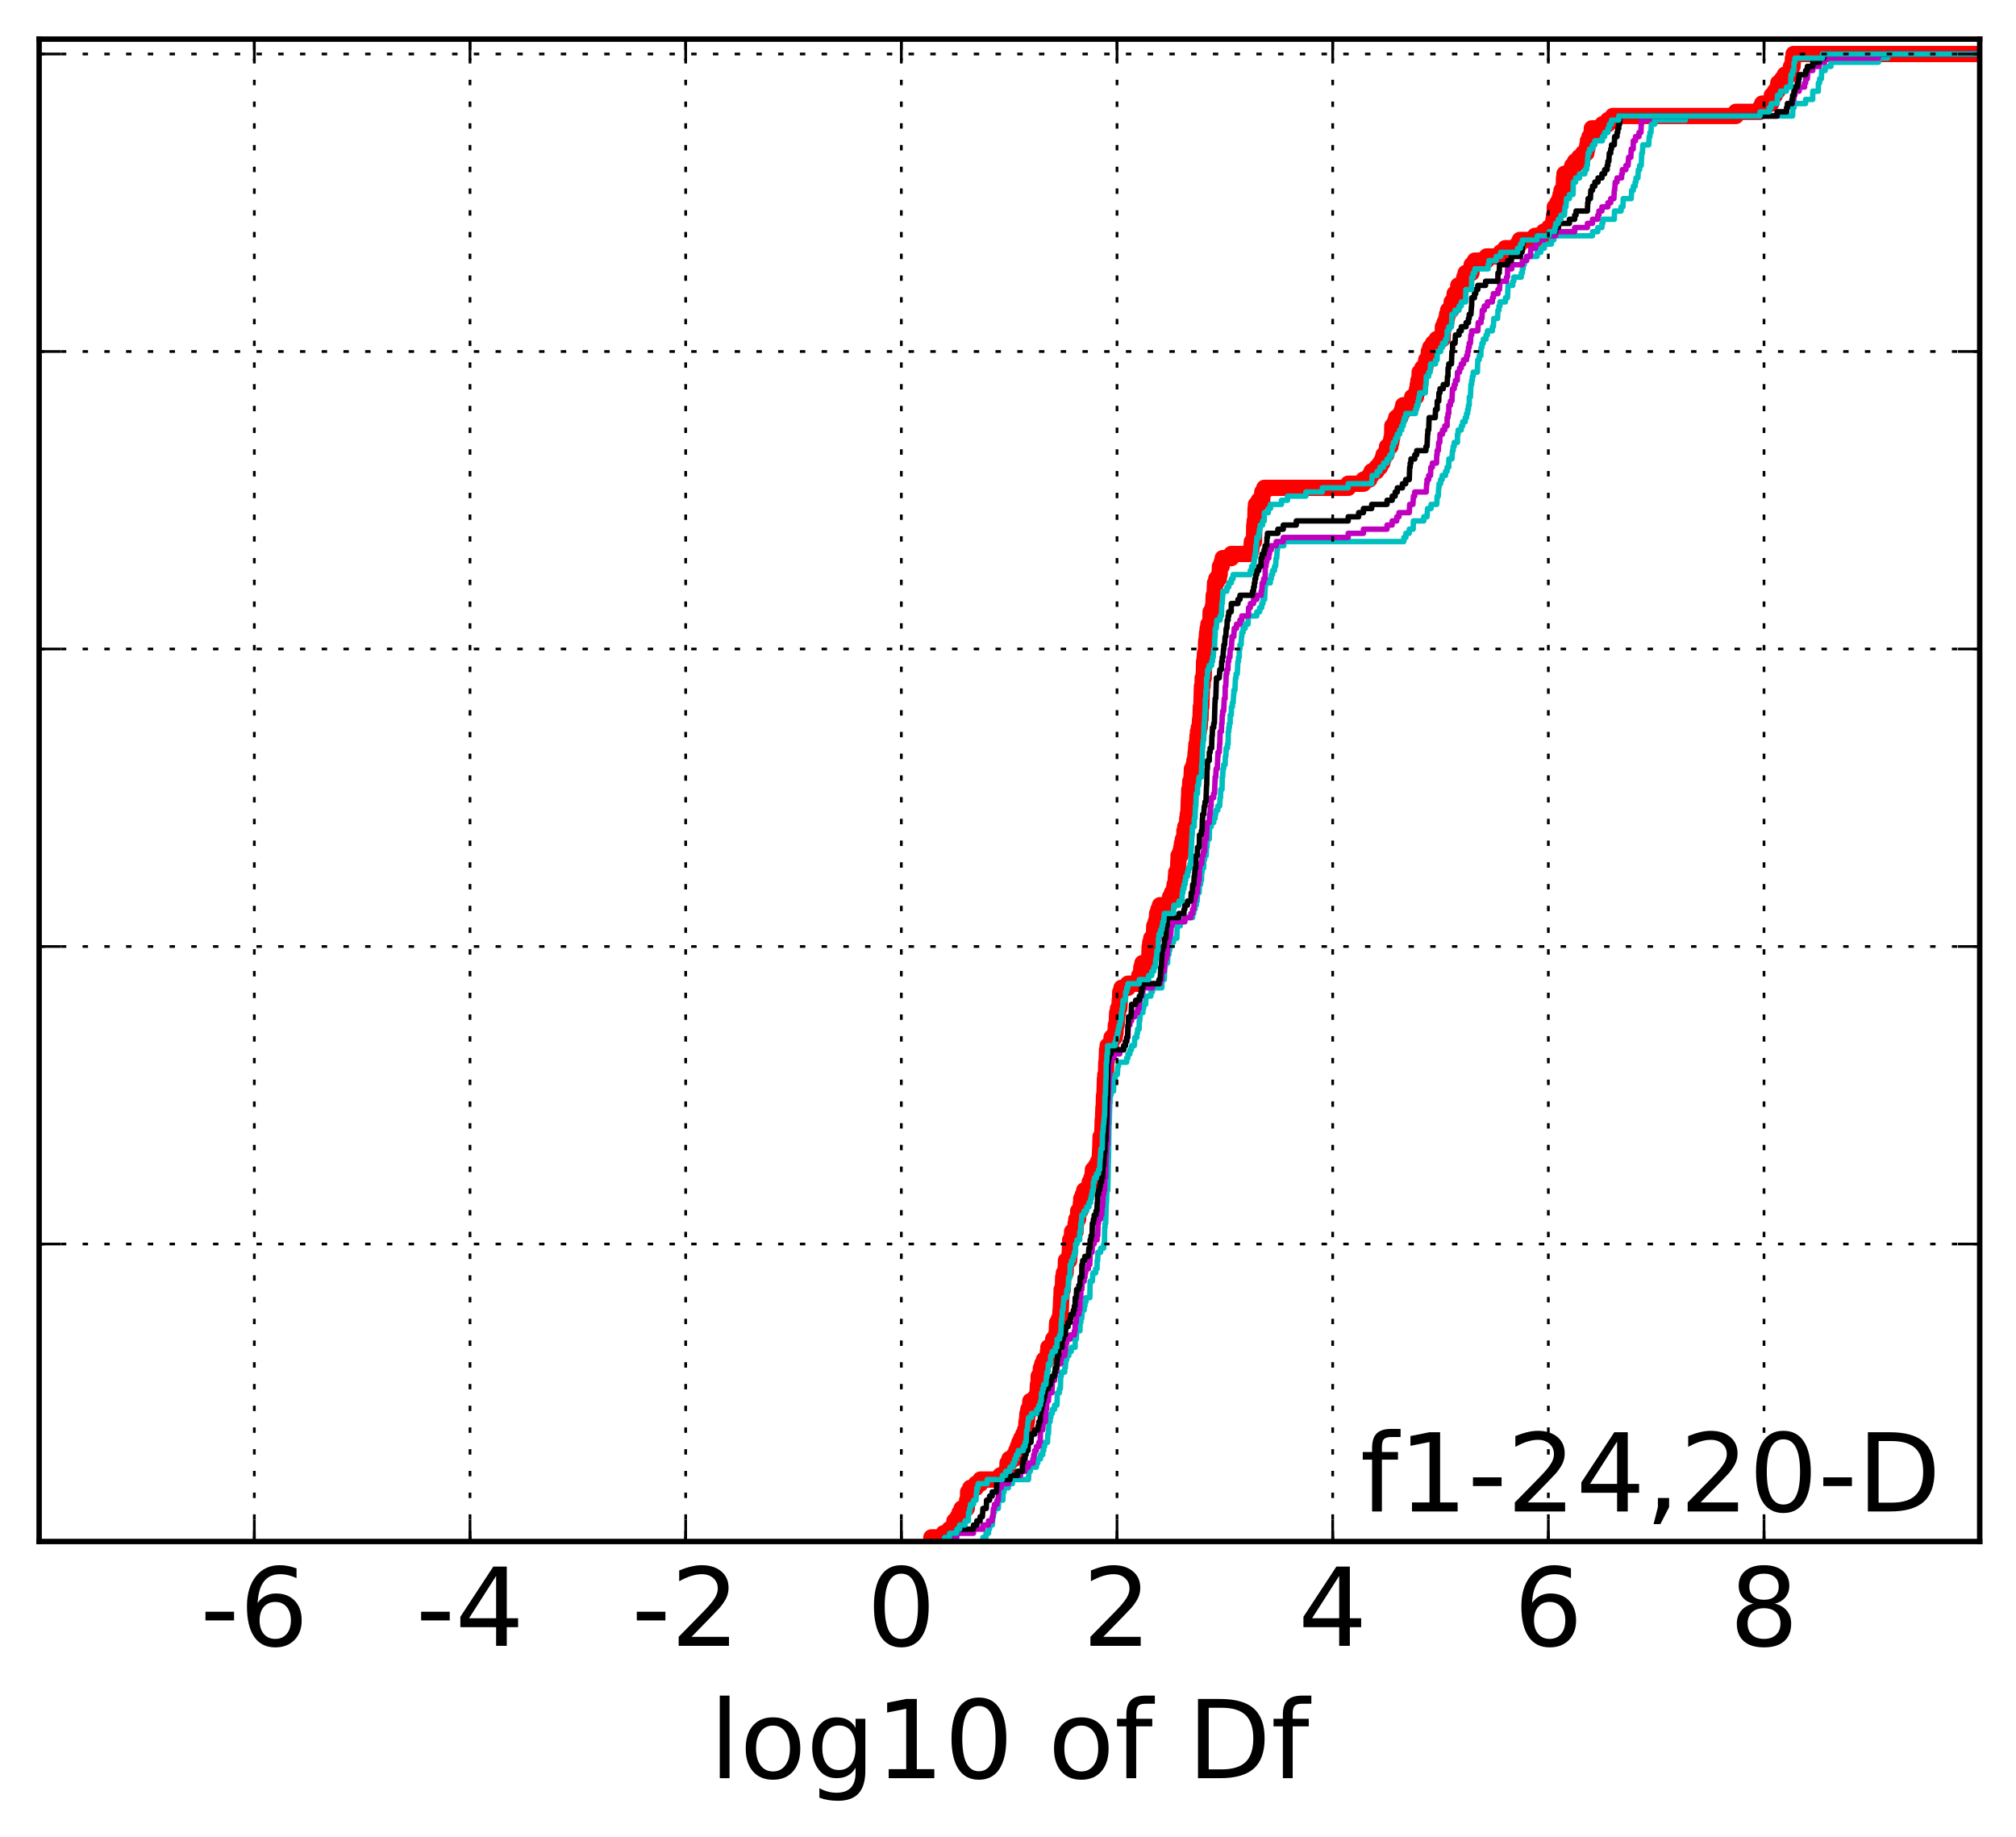 <?xml version="1.0" encoding="utf-8" standalone="no"?>
<!DOCTYPE svg PUBLIC "-//W3C//DTD SVG 1.1//EN"
  "http://www.w3.org/Graphics/SVG/1.1/DTD/svg11.dtd">
<!-- Created with matplotlib (http://matplotlib.org/) -->
<svg height="338pt" version="1.1" viewBox="0 0 371 338" width="371pt" xmlns="http://www.w3.org/2000/svg" xmlns:xlink="http://www.w3.org/1999/xlink">
 <defs>
  <style type="text/css">
*{stroke-linecap:butt;stroke-linejoin:round;stroke-miterlimit:100000;}
  </style>
 </defs>
 <g id="figure_1">
  <g id="patch_1">
   <path d="M 0 338.592 
L 371.52 338.592 
L 371.52 0 
L 0 0 
z
" style="fill:#ffffff;"/>
  </g>
  <g id="axes_1">
   <g id="patch_2">
    <path d="M 7.2 283.68 
L 364.32 283.68 
L 364.32 7.2 
L 7.2 7.2 
z
" style="fill:#ffffff;"/>
   </g>
   <g id="line2d_1">
    <path clip-path="url(#p3c8d89f4f8)" d="M 171.396 283.68 
L 171.396 282.92 
L 173.637 282.92 
L 173.637 282.159 
L 174.725 282.159 
L 174.725 281.399 
L 175.499 281.399 
L 175.499 280.638 
L 175.646 280.638 
L 175.646 279.878 
L 176.25 279.878 
L 176.25 279.118 
L 176.6 279.118 
L 176.6 278.357 
L 176.969 278.357 
L 176.969 277.597 
L 177.911 277.597 
L 177.974 276.076 
L 178.153 276.076 
L 178.155 274.555 
L 178.568 274.555 
L 178.568 273.795 
L 179.613 273.795 
L 179.613 273.034 
L 180.437 273.034 
L 180.437 272.274 
L 184.066 272.274 
L 184.066 271.514 
L 185.074 271.514 
L 185.074 270.753 
L 185.396 270.753 
L 185.41 269.232 
L 185.76 269.232 
L 185.76 268.472 
L 186.652 268.472 
L 186.652 267.712 
L 187.024 267.712 
L 187.024 266.951 
L 187.323 266.951 
L 187.323 266.191 
L 187.591 266.191 
L 187.591 265.43 
L 187.936 265.43 
L 187.936 264.67 
L 188.32 264.67 
L 188.32 263.91 
L 188.644 263.91 
L 188.644 263.149 
L 188.82 263.149 
L 188.902 261.629 
L 188.989 261.629 
L 189.071 260.108 
L 189.245 260.108 
L 189.245 259.347 
L 189.525 259.347 
L 189.613 257.827 
L 190.522 257.827 
L 190.522 257.066 
L 190.896 257.066 
L 191.006 254.785 
L 191.126 254.785 
L 191.144 253.264 
L 191.497 253.264 
L 191.559 251.743 
L 191.797 251.743 
L 191.797 250.983 
L 192.119 250.983 
L 192.119 250.223 
L 192.788 250.223 
L 192.851 248.702 
L 192.925 248.702 
L 192.925 247.941 
L 193.752 247.941 
L 193.818 246.421 
L 194.307 246.421 
L 194.307 245.66 
L 194.45 245.66 
L 194.543 243.379 
L 194.898 243.379 
L 194.898 242.619 
L 195.089 242.619 
L 195.173 241.098 
L 195.212 241.098 
L 195.302 238.817 
L 195.335 238.817 
L 195.373 237.296 
L 195.587 237.296 
L 195.651 235.015 
L 195.78 235.015 
L 195.78 234.254 
L 196.102 234.254 
L 196.161 231.973 
L 196.748 231.973 
L 196.852 230.452 
L 196.877 230.452 
L 196.941 228.171 
L 197.263 228.171 
L 197.292 226.65 
L 197.934 226.65 
L 197.954 225.13 
L 198.066 225.13 
L 198.066 224.369 
L 198.404 224.369 
L 198.417 222.848 
L 198.814 222.848 
L 198.924 221.328 
L 198.978 221.328 
L 198.978 220.567 
L 199.276 220.567 
L 199.276 219.807 
L 199.525 219.807 
L 199.525 219.046 
L 200.491 219.046 
L 200.534 217.526 
L 200.858 217.526 
L 200.858 216.765 
L 201.054 216.765 
L 201.123 215.244 
L 201.693 215.244 
L 201.693 214.484 
L 202.089 214.484 
L 202.089 213.724 
L 202.354 213.724 
L 202.465 211.442 
L 202.477 211.442 
L 202.543 209.161 
L 202.834 209.161 
L 202.929 206.12 
L 202.983 206.12 
L 203.057 203.838 
L 203.109 203.838 
L 203.178 201.557 
L 203.259 201.557 
L 203.339 198.516 
L 203.407 198.516 
L 203.407 197.755 
L 203.535 197.755 
L 203.588 195.474 
L 203.654 195.474 
L 203.725 193.193 
L 203.838 193.193 
L 203.838 192.432 
L 204.429 192.432 
L 204.429 191.672 
L 204.558 191.672 
L 204.558 190.912 
L 205.145 190.912 
L 205.145 190.151 
L 205.282 190.151 
L 205.353 188.63 
L 205.492 188.63 
L 205.589 186.349 
L 205.745 186.349 
L 205.745 185.589 
L 205.981 185.589 
L 206.065 184.068 
L 206.111 184.068 
L 206.159 182.547 
L 206.385 182.547 
L 206.385 181.787 
L 207.566 181.787 
L 207.566 181.027 
L 209.628 181.027 
L 209.662 179.506 
L 209.983 179.506 
L 210.041 177.985 
L 210.239 177.985 
L 210.239 177.225 
L 211.324 177.225 
L 211.324 176.464 
L 211.501 176.464 
L 211.57 174.183 
L 211.678 174.183 
L 211.678 173.423 
L 211.857 173.423 
L 211.857 172.662 
L 212.348 172.662 
L 212.419 170.381 
L 212.689 170.381 
L 212.689 169.621 
L 212.869 169.621 
L 212.945 168.1 
L 213.183 168.1 
L 213.183 167.339 
L 213.465 167.339 
L 213.465 166.579 
L 215.206 166.579 
L 215.206 165.819 
L 215.321 165.819 
L 215.321 165.058 
L 215.669 165.058 
L 215.669 164.298 
L 216.021 164.298 
L 216.021 163.537 
L 216.157 163.537 
L 216.157 162.777 
L 216.304 162.777 
L 216.404 161.256 
L 216.456 161.256 
L 216.456 160.496 
L 216.77 160.496 
L 216.866 158.215 
L 216.889 158.215 
L 216.889 157.454 
L 217.227 157.454 
L 217.227 156.694 
L 217.395 156.694 
L 217.395 155.933 
L 217.515 155.933 
L 217.515 155.173 
L 217.691 155.173 
L 217.691 154.413 
L 217.956 154.413 
L 217.965 152.892 
L 218.121 152.892 
L 218.121 152.131 
L 218.44 152.131 
L 218.483 150.611 
L 218.58 150.611 
L 218.58 149.85 
L 218.692 149.85 
L 218.795 146.809 
L 218.828 146.809 
L 218.854 145.288 
L 218.974 145.288 
L 219.049 143.767 
L 219.251 143.767 
L 219.346 141.486 
L 219.656 141.486 
L 219.656 140.726 
L 219.8 140.726 
L 219.8 139.965 
L 219.953 139.965 
L 220.029 138.444 
L 220.076 138.444 
L 220.178 136.924 
L 220.313 136.924 
L 220.374 135.403 
L 220.462 135.403 
L 220.462 134.642 
L 220.615 134.642 
L 220.615 133.882 
L 220.776 133.882 
L 220.848 132.361 
L 220.922 132.361 
L 220.988 130.08 
L 221.082 130.08 
L 221.189 126.278 
L 221.302 126.278 
L 221.325 124.757 
L 221.523 124.757 
L 221.584 121.716 
L 221.664 121.716 
L 221.751 120.195 
L 221.912 120.195 
L 221.968 117.914 
L 222.038 117.914 
L 222.143 116.393 
L 222.244 116.393 
L 222.244 115.632 
L 222.38 115.632 
L 222.38 114.872 
L 222.74 114.872 
L 222.789 112.591 
L 223.134 112.591 
L 223.134 111.83 
L 223.268 111.83 
L 223.361 109.549 
L 223.512 109.549 
L 223.602 107.268 
L 223.833 107.268 
L 223.833 106.508 
L 224.302 106.508 
L 224.302 105.747 
L 224.446 105.747 
L 224.503 104.227 
L 224.818 104.227 
L 224.818 103.466 
L 225.013 103.466 
L 225.013 102.706 
L 226.594 102.706 
L 226.594 101.945 
L 230.088 101.945 
L 230.088 101.185 
L 230.277 101.185 
L 230.374 99.664 
L 230.77 99.664 
L 230.815 96.623 
L 230.902 96.623 
L 230.902 95.862 
L 231.02 95.862 
L 231.063 93.581 
L 231.136 93.581 
L 231.136 92.821 
L 231.65 92.821 
L 231.65 92.06 
L 232.29 92.06 
L 232.295 90.539 
L 232.667 90.539 
L 232.667 89.779 
L 248.104 89.779 
L 248.104 89.019 
L 250.918 89.019 
L 250.918 88.258 
L 251.99 88.258 
L 251.99 87.498 
L 252.407 87.498 
L 252.407 86.737 
L 253.324 86.737 
L 253.324 85.977 
L 253.957 85.977 
L 253.957 85.217 
L 254.387 85.217 
L 254.387 84.456 
L 254.61 84.456 
L 254.61 83.696 
L 255.106 83.696 
L 255.106 82.935 
L 255.253 82.935 
L 255.253 82.175 
L 255.876 82.175 
L 255.876 81.415 
L 256.046 81.415 
L 256.046 80.654 
L 256.194 80.654 
L 256.219 78.373 
L 256.697 78.373 
L 256.697 77.613 
L 256.94 77.613 
L 256.94 76.852 
L 257.684 76.852 
L 257.684 76.092 
L 258.021 76.092 
L 258.021 75.331 
L 258.217 75.331 
L 258.217 74.571 
L 259.822 74.571 
L 259.876 73.05 
L 260.579 73.05 
L 260.579 72.29 
L 260.781 72.29 
L 260.781 71.53 
L 260.904 71.53 
L 260.904 70.769 
L 261.027 70.769 
L 261.027 70.009 
L 261.239 70.009 
L 261.254 68.488 
L 261.742 68.488 
L 261.742 67.728 
L 262.294 67.728 
L 262.294 66.967 
L 262.467 66.967 
L 262.467 66.207 
L 262.92 66.207 
L 262.942 64.686 
L 263.196 64.686 
L 263.196 63.926 
L 263.706 63.926 
L 263.706 63.165 
L 264.372 63.165 
L 264.372 62.405 
L 265.468 62.405 
L 265.535 60.124 
L 265.839 60.124 
L 265.839 59.363 
L 266.151 59.363 
L 266.151 58.603 
L 266.29 58.603 
L 266.29 57.842 
L 266.498 57.842 
L 266.498 57.082 
L 267.062 57.082 
L 267.148 55.561 
L 267.614 55.561 
L 267.699 54.04 
L 268.326 54.04 
L 268.368 52.52 
L 269.426 52.52 
L 269.474 50.999 
L 269.71 50.999 
L 269.71 50.238 
L 270.799 50.238 
L 270.828 48.718 
L 271.408 48.718 
L 271.408 47.957 
L 273.568 47.957 
L 273.568 47.197 
L 276.165 47.197 
L 276.165 46.436 
L 276.998 46.436 
L 276.998 45.676 
L 279.273 45.676 
L 279.273 44.916 
L 279.685 44.916 
L 279.685 44.155 
L 282.487 44.155 
L 282.487 43.395 
L 284.068 43.395 
L 284.068 42.634 
L 285.06 42.634 
L 285.06 41.874 
L 285.816 41.874 
L 285.886 40.353 
L 285.985 40.353 
L 285.985 39.593 
L 286.115 39.593 
L 286.131 38.072 
L 286.613 38.072 
L 286.613 37.312 
L 286.994 37.312 
L 286.994 36.551 
L 287.186 36.551 
L 287.186 35.791 
L 287.362 35.791 
L 287.362 35.03 
L 287.77 35.03 
L 287.823 32.749 
L 287.904 32.749 
L 287.904 31.989 
L 289.03 31.989 
L 289.03 31.229 
L 289.338 31.229 
L 289.338 30.468 
L 289.841 30.468 
L 289.841 29.708 
L 290.594 29.708 
L 290.594 28.947 
L 291.32 28.947 
L 291.32 28.187 
L 291.936 28.187 
L 291.936 27.427 
L 292.114 27.427 
L 292.114 26.666 
L 292.227 26.666 
L 292.227 25.906 
L 292.512 25.906 
L 292.512 25.145 
L 292.924 25.145 
L 292.94 23.625 
L 294.891 23.625 
L 294.891 22.864 
L 295.895 22.864 
L 295.895 22.104 
L 296.8 22.104 
L 296.8 21.343 
L 319.44 21.343 
L 319.44 20.583 
L 323.891 20.583 
L 323.891 19.823 
L 324.281 19.823 
L 324.281 19.062 
L 325.948 19.062 
L 326.056 17.541 
L 326.63 17.541 
L 326.63 16.781 
L 327.107 16.781 
L 327.107 16.021 
L 327.254 16.021 
L 327.254 15.26 
L 327.956 15.26 
L 327.956 14.5 
L 328.45 14.5 
L 328.45 13.739 
L 329.516 13.739 
L 329.592 12.219 
L 329.886 12.219 
L 329.948 10.698 
L 330.073 10.698 
L 330.073 9.937 
L 330.073 9.937 
L 364.32 9.937 
L 364.32 9.937 
" style="fill:none;stroke:#ff0000;stroke-linecap:square;stroke-width:3.0;"/>
   </g>
   <g id="line2d_2">
    <path clip-path="url(#p3c8d89f4f8)" d="M 180.891 283.68 
L 180.891 282.92 
L 181.456 282.92 
L 181.456 282.159 
L 181.913 282.159 
L 181.913 281.399 
L 182.097 281.399 
L 182.097 280.638 
L 182.619 280.638 
L 182.713 279.118 
L 182.819 279.118 
L 182.819 278.357 
L 183.005 278.357 
L 183.005 277.597 
L 183.716 277.597 
L 183.789 276.076 
L 184.559 276.076 
L 184.611 274.555 
L 184.781 274.555 
L 184.781 273.795 
L 185.578 273.795 
L 185.578 273.034 
L 186.31 273.034 
L 186.31 272.274 
L 189.266 272.274 
L 189.362 270.753 
L 189.617 270.753 
L 189.617 269.993 
L 190.736 269.993 
L 190.736 269.232 
L 190.991 269.232 
L 190.991 268.472 
L 191.485 268.472 
L 191.485 267.712 
L 191.89 267.712 
L 191.89 266.951 
L 192.078 266.951 
L 192.078 266.191 
L 192.249 266.191 
L 192.249 265.43 
L 192.78 265.43 
L 192.822 263.91 
L 192.938 263.91 
L 193.041 261.629 
L 193.255 261.629 
L 193.255 260.868 
L 193.385 260.868 
L 193.385 260.108 
L 193.659 260.108 
L 193.659 259.347 
L 194.072 259.347 
L 194.072 258.587 
L 194.509 258.587 
L 194.598 256.306 
L 194.958 256.306 
L 194.958 255.545 
L 195.138 255.545 
L 195.206 253.264 
L 195.317 253.264 
L 195.317 252.504 
L 195.933 252.504 
L 195.933 251.743 
L 196.052 251.743 
L 196.148 250.223 
L 196.31 250.223 
L 196.31 249.462 
L 196.697 249.462 
L 196.697 248.702 
L 197.136 248.702 
L 197.136 247.941 
L 197.852 247.941 
L 197.869 246.421 
L 198.079 246.421 
L 198.127 244.9 
L 198.744 244.9 
L 198.785 243.379 
L 198.907 243.379 
L 198.907 242.619 
L 199.077 242.619 
L 199.18 241.098 
L 199.519 241.098 
L 199.519 240.337 
L 199.661 240.337 
L 199.661 239.577 
L 199.848 239.577 
L 199.848 238.817 
L 200.555 238.817 
L 200.626 235.775 
L 201.025 235.775 
L 201.119 234.254 
L 201.619 234.254 
L 201.619 233.494 
L 201.895 233.494 
L 201.898 231.973 
L 202.011 231.973 
L 202.051 230.452 
L 202.558 230.452 
L 202.558 229.692 
L 203.108 229.692 
L 203.108 228.931 
L 203.249 228.931 
L 203.297 225.89 
L 203.361 225.89 
L 203.361 225.13 
L 203.479 225.13 
L 203.588 221.328 
L 203.629 221.328 
L 203.703 219.046 
L 203.865 219.046 
L 203.974 213.724 
L 203.988 213.724 
L 204.093 206.88 
L 204.131 206.88 
L 204.221 203.078 
L 204.264 203.078 
L 204.299 201.557 
L 204.456 201.557 
L 204.456 200.797 
L 204.919 200.797 
L 204.987 198.516 
L 205.212 198.516 
L 205.212 197.755 
L 205.624 197.755 
L 205.712 196.234 
L 205.826 196.234 
L 205.826 195.474 
L 207.34 195.474 
L 207.34 194.714 
L 207.572 194.714 
L 207.572 193.953 
L 207.933 193.953 
L 207.933 193.193 
L 208.22 193.193 
L 208.22 192.432 
L 208.751 192.432 
L 208.845 190.912 
L 209.218 190.912 
L 209.218 190.151 
L 209.336 190.151 
L 209.336 189.391 
L 209.635 189.391 
L 209.652 187.87 
L 209.75 187.87 
L 209.839 186.349 
L 210.328 186.349 
L 210.328 185.589 
L 210.476 185.589 
L 210.476 184.829 
L 210.834 184.829 
L 210.894 183.308 
L 211.799 183.308 
L 211.799 182.547 
L 212.075 182.547 
L 212.075 181.787 
L 213.809 181.787 
L 213.86 180.266 
L 214.261 180.266 
L 214.348 177.985 
L 214.434 177.985 
L 214.434 177.225 
L 214.871 177.225 
L 214.92 175.704 
L 215.099 175.704 
L 215.099 174.943 
L 215.264 174.943 
L 215.264 174.183 
L 215.467 174.183 
L 215.467 173.423 
L 215.956 173.423 
L 215.956 172.662 
L 216.579 172.662 
L 216.646 170.381 
L 217.198 170.381 
L 217.198 169.621 
L 218.035 169.621 
L 218.035 168.86 
L 219.472 168.86 
L 219.472 168.1 
L 219.694 168.1 
L 219.694 167.339 
L 219.925 167.339 
L 219.925 166.579 
L 220.17 166.579 
L 220.17 165.819 
L 220.33 165.819 
L 220.36 164.298 
L 220.67 164.298 
L 220.731 162.777 
L 220.949 162.777 
L 220.949 162.017 
L 221.108 162.017 
L 221.143 160.496 
L 221.227 160.496 
L 221.227 159.735 
L 221.504 159.735 
L 221.532 158.215 
L 221.686 158.215 
L 221.686 157.454 
L 221.979 157.454 
L 222.028 155.933 
L 222.116 155.933 
L 222.208 154.413 
L 222.545 154.413 
L 222.591 152.131 
L 222.905 152.131 
L 222.905 151.371 
L 223.347 151.371 
L 223.347 150.611 
L 223.614 150.611 
L 223.614 149.85 
L 223.731 149.85 
L 223.731 149.09 
L 224.111 149.09 
L 224.111 148.33 
L 224.451 148.33 
L 224.533 146.809 
L 224.611 146.809 
L 224.651 145.288 
L 224.882 145.288 
L 224.935 143.007 
L 225.008 143.007 
L 225.068 141.486 
L 225.189 141.486 
L 225.189 140.726 
L 225.456 140.726 
L 225.495 139.205 
L 225.586 139.205 
L 225.652 137.684 
L 225.891 137.684 
L 225.891 136.924 
L 226.006 136.924 
L 226.045 134.642 
L 226.128 134.642 
L 226.128 133.882 
L 226.241 133.882 
L 226.241 133.122 
L 226.388 133.122 
L 226.389 131.601 
L 226.594 131.601 
L 226.617 130.08 
L 226.8 130.08 
L 226.8 129.32 
L 226.937 129.32 
L 227.013 127.799 
L 227.059 127.799 
L 227.059 127.038 
L 227.254 127.038 
L 227.364 124.757 
L 227.475 124.757 
L 227.475 123.997 
L 227.696 123.997 
L 227.806 121.716 
L 227.923 121.716 
L 227.923 120.955 
L 228.061 120.955 
L 228.069 119.434 
L 228.185 119.434 
L 228.185 118.674 
L 228.393 118.674 
L 228.465 117.153 
L 228.524 117.153 
L 228.524 116.393 
L 228.762 116.393 
L 228.762 115.632 
L 229.146 115.632 
L 229.146 114.872 
L 229.676 114.872 
L 229.742 113.351 
L 231.286 113.351 
L 231.286 112.591 
L 231.808 112.591 
L 231.808 111.83 
L 232.193 111.83 
L 232.193 111.07 
L 232.419 111.07 
L 232.419 110.31 
L 232.734 110.31 
L 232.82 108.029 
L 232.866 108.029 
L 232.866 107.268 
L 233.772 107.268 
L 233.772 106.508 
L 233.958 106.508 
L 233.958 105.747 
L 234.192 105.747 
L 234.192 104.987 
L 234.545 104.987 
L 234.545 104.227 
L 234.745 104.227 
L 234.836 102.706 
L 234.955 102.706 
L 235.044 101.185 
L 235.094 101.185 
L 235.094 100.425 
L 236.257 100.425 
L 236.257 99.664 
L 258.347 99.664 
L 258.347 98.904 
L 258.725 98.904 
L 258.725 98.143 
L 259.344 98.143 
L 259.344 97.383 
L 260.062 97.383 
L 260.107 95.862 
L 262.017 95.862 
L 262.017 95.102 
L 262.613 95.102 
L 262.711 93.581 
L 263.355 93.581 
L 263.355 92.821 
L 264.401 92.821 
L 264.486 91.3 
L 264.69 91.3 
L 264.749 89.779 
L 264.822 89.779 
L 264.822 89.019 
L 265.117 89.019 
L 265.117 88.258 
L 265.399 88.258 
L 265.399 87.498 
L 266.02 87.498 
L 266.02 86.737 
L 266.309 86.737 
L 266.309 85.977 
L 266.612 85.977 
L 266.624 84.456 
L 267.192 84.456 
L 267.301 82.935 
L 267.421 82.935 
L 267.421 82.175 
L 267.616 82.175 
L 267.616 81.415 
L 268.217 81.415 
L 268.217 79.894 
L 268.333 79.894 
L 268.333 79.133 
L 268.914 79.133 
L 268.914 78.373 
L 269.174 78.373 
L 269.174 77.613 
L 269.645 77.613 
L 269.645 76.852 
L 269.888 76.852 
L 269.888 76.092 
L 270.085 76.092 
L 270.085 75.331 
L 270.233 75.331 
L 270.233 74.571 
L 270.376 74.571 
L 270.392 73.05 
L 270.598 73.05 
L 270.689 70.769 
L 270.828 70.769 
L 270.828 70.009 
L 270.947 70.009 
L 270.947 69.248 
L 271.113 69.248 
L 271.113 68.488 
L 271.884 68.488 
L 271.962 66.207 
L 272.225 66.207 
L 272.225 65.446 
L 272.519 65.446 
L 272.557 63.926 
L 272.723 63.926 
L 272.723 63.165 
L 272.966 63.165 
L 272.966 62.405 
L 273.473 62.405 
L 273.473 61.644 
L 273.726 61.644 
L 273.726 60.884 
L 274.641 60.884 
L 274.641 60.124 
L 274.813 60.124 
L 274.91 58.603 
L 275.599 58.603 
L 275.669 57.082 
L 275.848 57.082 
L 275.848 56.322 
L 276.036 56.322 
L 276.036 55.561 
L 277.037 55.561 
L 277.037 54.801 
L 277.42 54.801 
L 277.53 52.52 
L 278.389 52.52 
L 278.389 51.759 
L 278.584 51.759 
L 278.584 50.999 
L 279.955 50.999 
L 279.955 50.238 
L 280.16 50.238 
L 280.16 49.478 
L 280.318 49.478 
L 280.318 48.718 
L 280.495 48.718 
L 280.495 47.957 
L 280.933 47.957 
L 280.933 47.197 
L 282.881 47.197 
L 282.881 46.436 
L 283.547 46.436 
L 283.547 45.676 
L 284.212 45.676 
L 284.212 44.916 
L 285.503 44.916 
L 285.503 44.155 
L 285.955 44.155 
L 285.955 43.395 
L 293.06 43.395 
L 293.06 42.634 
L 294.035 42.634 
L 294.035 41.874 
L 294.799 41.874 
L 294.799 41.114 
L 294.968 41.114 
L 294.968 40.353 
L 297.075 40.353 
L 297.118 38.832 
L 298.321 38.832 
L 298.321 38.072 
L 298.667 38.072 
L 298.717 36.551 
L 300.191 36.551 
L 300.268 35.03 
L 300.575 35.03 
L 300.575 34.27 
L 300.912 34.27 
L 300.912 33.51 
L 301.067 33.51 
L 301.067 32.749 
L 301.417 32.749 
L 301.504 31.229 
L 301.738 31.229 
L 301.738 30.468 
L 302.029 30.468 
L 302.124 28.187 
L 302.252 28.187 
L 302.332 26.666 
L 303.412 26.666 
L 303.493 25.145 
L 303.631 25.145 
L 303.631 24.385 
L 303.831 24.385 
L 303.887 22.864 
L 304.516 22.864 
L 304.516 22.104 
L 310.154 22.104 
L 310.154 21.343 
L 329.886 21.343 
L 329.933 19.823 
L 330.153 19.823 
L 330.153 19.062 
L 332.276 19.062 
L 332.276 18.302 
L 333.582 18.302 
L 333.603 16.781 
L 334.628 16.781 
L 334.628 15.26 
L 334.858 15.26 
L 334.858 14.5 
L 335.188 14.5 
L 335.23 12.979 
L 335.893 12.979 
L 335.893 12.219 
L 336.943 12.219 
L 336.943 11.458 
L 345.686 11.458 
L 345.686 10.698 
L 347.386 10.698 
L 347.386 9.937 
L 347.386 9.937 
L 364.32 9.937 
L 364.32 9.937 
" style="fill:none;stroke:#00bfbf;stroke-linecap:square;"/>
   </g>
   <g id="line2d_3">
    <path clip-path="url(#p3c8d89f4f8)" d="M 173.815 283.68 
L 173.815 282.92 
L 176.07 282.92 
L 176.07 282.159 
L 179.151 282.159 
L 179.151 281.399 
L 180.891 281.399 
L 180.891 280.638 
L 181.913 280.638 
L 181.913 279.878 
L 182.592 279.878 
L 182.592 279.118 
L 182.713 279.118 
L 182.819 277.597 
L 183.005 277.597 
L 183.005 276.836 
L 183.478 276.836 
L 183.478 276.076 
L 183.711 276.076 
L 183.789 273.795 
L 184.259 273.795 
L 184.259 273.034 
L 185.578 273.034 
L 185.578 272.274 
L 185.857 272.274 
L 185.857 271.514 
L 187.811 271.514 
L 187.811 270.753 
L 188.644 270.753 
L 188.644 269.993 
L 189.266 269.993 
L 189.266 269.232 
L 190.086 269.232 
L 190.086 268.472 
L 190.23 268.472 
L 190.23 267.712 
L 190.41 267.712 
L 190.41 266.951 
L 190.728 266.951 
L 190.728 266.191 
L 191.185 266.191 
L 191.185 265.43 
L 191.43 265.43 
L 191.485 263.149 
L 191.89 263.149 
L 191.988 261.629 
L 192.368 261.629 
L 192.474 259.347 
L 192.6 259.347 
L 192.634 257.827 
L 192.938 257.827 
L 193.041 256.306 
L 193.593 256.306 
L 193.659 254.025 
L 194.072 254.025 
L 194.072 253.264 
L 194.186 253.264 
L 194.186 252.504 
L 194.46 252.504 
L 194.544 250.983 
L 195.193 250.983 
L 195.193 250.223 
L 195.317 250.223 
L 195.317 249.462 
L 195.933 249.462 
L 195.933 248.702 
L 196.052 248.702 
L 196.148 247.181 
L 196.31 247.181 
L 196.31 246.421 
L 196.941 246.421 
L 196.941 245.66 
L 197.712 245.66 
L 197.712 244.9 
L 197.852 244.9 
L 197.869 243.379 
L 198.05 243.379 
L 198.127 241.858 
L 198.55 241.858 
L 198.55 241.098 
L 198.69 241.098 
L 198.785 238.817 
L 198.907 238.817 
L 198.923 237.296 
L 199.077 237.296 
L 199.163 235.775 
L 199.519 235.775 
L 199.519 235.015 
L 199.671 235.015 
L 199.671 234.254 
L 199.798 234.254 
L 199.798 233.494 
L 200.282 233.494 
L 200.282 232.733 
L 200.555 232.733 
L 200.626 230.452 
L 200.973 230.452 
L 201.025 228.931 
L 201.359 228.931 
L 201.359 228.171 
L 201.895 228.171 
L 201.895 227.411 
L 202.011 227.411 
L 202.075 225.13 
L 202.158 225.13 
L 202.158 224.369 
L 202.523 224.369 
L 202.523 223.609 
L 202.742 223.609 
L 202.817 222.088 
L 202.917 222.088 
L 202.99 219.807 
L 203.118 219.807 
L 203.118 219.046 
L 203.287 219.046 
L 203.333 216.765 
L 203.472 216.765 
L 203.566 212.963 
L 203.588 212.963 
L 203.672 210.682 
L 203.774 210.682 
L 203.879 204.599 
L 203.893 204.599 
L 203.996 200.797 
L 204.021 200.797 
L 204.122 197.755 
L 204.142 197.755 
L 204.216 195.474 
L 204.456 195.474 
L 204.456 194.714 
L 204.987 194.714 
L 204.987 193.953 
L 206.068 193.953 
L 206.068 193.193 
L 206.787 193.193 
L 206.787 192.432 
L 207.109 192.432 
L 207.109 191.672 
L 207.34 191.672 
L 207.34 190.912 
L 207.566 190.912 
L 207.654 188.63 
L 207.933 188.63 
L 207.933 187.87 
L 208.239 187.87 
L 208.239 187.11 
L 208.845 187.11 
L 208.845 186.349 
L 209.374 186.349 
L 209.374 185.589 
L 209.63 185.589 
L 209.669 184.068 
L 209.839 184.068 
L 209.839 183.308 
L 210.11 183.308 
L 210.11 182.547 
L 210.328 182.547 
L 210.328 181.787 
L 212.075 181.787 
L 212.075 181.027 
L 213.512 181.027 
L 213.512 180.266 
L 213.789 180.266 
L 213.809 178.745 
L 214.261 178.745 
L 214.348 177.225 
L 214.434 177.225 
L 214.434 176.464 
L 214.655 176.464 
L 214.655 175.704 
L 214.834 175.704 
L 214.874 173.423 
L 215.099 173.423 
L 215.099 172.662 
L 215.264 172.662 
L 215.264 171.902 
L 215.467 171.902 
L 215.543 170.381 
L 215.725 170.381 
L 215.725 169.621 
L 218.035 169.621 
L 218.035 168.86 
L 219.152 168.86 
L 219.152 168.1 
L 219.472 168.1 
L 219.472 167.339 
L 219.694 167.339 
L 219.763 165.819 
L 219.925 165.819 
L 219.925 165.058 
L 220.091 165.058 
L 220.091 164.298 
L 220.36 164.298 
L 220.385 162.777 
L 220.547 162.777 
L 220.547 162.017 
L 220.67 162.017 
L 220.74 159.735 
L 220.789 159.735 
L 220.789 158.975 
L 221.143 158.975 
L 221.227 157.454 
L 221.451 157.454 
L 221.451 156.694 
L 221.673 156.694 
L 221.752 154.413 
L 222.028 154.413 
L 222.129 151.371 
L 222.545 151.371 
L 222.591 149.85 
L 222.703 149.85 
L 222.755 148.33 
L 222.883 148.33 
L 222.901 146.809 
L 223.34 146.809 
L 223.34 146.048 
L 223.5 146.048 
L 223.589 143.767 
L 223.614 143.767 
L 223.614 143.007 
L 223.731 143.007 
L 223.796 141.486 
L 224.007 141.486 
L 224.111 139.205 
L 224.141 139.205 
L 224.141 138.444 
L 224.374 138.444 
L 224.451 136.924 
L 224.486 136.924 
L 224.533 134.642 
L 224.769 134.642 
L 224.818 133.122 
L 224.882 133.122 
L 224.925 131.601 
L 225.008 131.601 
L 225.008 130.84 
L 225.189 130.84 
L 225.299 128.559 
L 225.456 128.559 
L 225.476 126.278 
L 225.584 126.278 
L 225.652 123.997 
L 225.783 123.997 
L 225.783 123.236 
L 225.979 123.236 
L 226.006 121.716 
L 226.128 121.716 
L 226.128 120.955 
L 226.341 120.955 
L 226.389 119.434 
L 226.594 119.434 
L 226.68 117.914 
L 226.712 117.914 
L 226.712 117.153 
L 227.059 117.153 
L 227.141 115.632 
L 227.55 115.632 
L 227.55 114.872 
L 228.185 114.872 
L 228.185 114.112 
L 228.524 114.112 
L 228.524 113.351 
L 229.742 113.351 
L 229.775 111.83 
L 230.099 111.83 
L 230.099 111.07 
L 230.691 111.07 
L 230.691 110.31 
L 231.286 110.31 
L 231.286 109.549 
L 232.079 109.549 
L 232.079 108.789 
L 232.193 108.789 
L 232.291 107.268 
L 232.547 107.268 
L 232.547 106.508 
L 232.813 106.508 
L 232.866 104.227 
L 232.989 104.227 
L 232.989 103.466 
L 233.124 103.466 
L 233.124 102.706 
L 233.501 102.706 
L 233.501 101.945 
L 233.623 101.945 
L 233.623 101.185 
L 233.958 101.185 
L 233.958 100.425 
L 234.853 100.425 
L 234.853 99.664 
L 236.157 99.664 
L 236.157 98.904 
L 248.104 98.904 
L 248.104 98.143 
L 250.912 98.143 
L 250.912 97.383 
L 255.255 97.383 
L 255.255 96.623 
L 256.191 96.623 
L 256.191 95.862 
L 257.043 95.862 
L 257.043 95.102 
L 257.45 95.102 
L 257.45 94.341 
L 259.344 94.341 
L 259.415 92.821 
L 260.017 92.821 
L 260.107 91.3 
L 260.344 91.3 
L 260.344 90.539 
L 262.465 90.539 
L 262.541 89.019 
L 262.613 89.019 
L 262.613 88.258 
L 262.92 88.258 
L 262.92 87.498 
L 263.254 87.498 
L 263.316 85.977 
L 263.597 85.977 
L 263.597 85.217 
L 264.361 85.217 
L 264.401 83.696 
L 264.476 83.696 
L 264.476 82.935 
L 264.689 82.935 
L 264.769 81.415 
L 264.964 81.415 
L 264.994 79.894 
L 265.462 79.894 
L 265.462 79.133 
L 265.882 79.133 
L 265.882 78.373 
L 266.309 78.373 
L 266.311 76.852 
L 266.47 76.852 
L 266.47 76.092 
L 266.612 76.092 
L 266.626 74.571 
L 266.912 74.571 
L 266.912 73.811 
L 267.192 73.811 
L 267.301 71.53 
L 267.616 71.53 
L 267.616 70.769 
L 267.841 70.769 
L 267.841 70.009 
L 268.179 70.009 
L 268.217 68.488 
L 268.599 68.488 
L 268.599 67.728 
L 268.914 67.728 
L 268.914 66.967 
L 269.332 66.967 
L 269.332 66.207 
L 269.888 66.207 
L 269.888 65.446 
L 270.085 65.446 
L 270.085 64.686 
L 270.233 64.686 
L 270.233 63.926 
L 270.376 63.926 
L 270.376 63.165 
L 270.598 63.165 
L 270.689 61.644 
L 270.828 61.644 
L 270.828 60.884 
L 271.962 60.884 
L 272.035 59.363 
L 272.557 59.363 
L 272.557 58.603 
L 272.723 58.603 
L 272.781 57.082 
L 273.145 57.082 
L 273.145 56.322 
L 273.726 56.322 
L 273.726 55.561 
L 274.641 55.561 
L 274.641 54.801 
L 274.813 54.801 
L 274.813 54.04 
L 275.667 54.04 
L 275.667 53.28 
L 275.95 53.28 
L 276.033 51.759 
L 277.243 51.759 
L 277.243 50.999 
L 277.42 50.999 
L 277.448 49.478 
L 278.207 49.478 
L 278.207 48.718 
L 280.16 48.718 
L 280.16 47.957 
L 280.933 47.957 
L 280.933 47.197 
L 281.63 47.197 
L 281.727 45.676 
L 282.605 45.676 
L 282.605 44.916 
L 282.881 44.916 
L 282.881 44.155 
L 284.149 44.155 
L 284.149 43.395 
L 286.285 43.395 
L 286.285 42.634 
L 289.787 42.634 
L 289.787 41.874 
L 292.122 41.874 
L 292.122 41.114 
L 293.06 41.114 
L 293.06 40.353 
L 294.035 40.353 
L 294.035 39.593 
L 294.245 39.593 
L 294.245 38.832 
L 294.799 38.832 
L 294.799 38.072 
L 295.896 38.072 
L 295.896 37.312 
L 296.416 37.312 
L 296.416 36.551 
L 297.004 36.551 
L 297.075 35.03 
L 297.139 35.03 
L 297.245 33.51 
L 297.577 33.51 
L 297.577 32.749 
L 298.417 32.749 
L 298.417 31.989 
L 298.548 31.989 
L 298.548 31.229 
L 299.206 31.229 
L 299.206 30.468 
L 299.606 30.468 
L 299.711 28.947 
L 300.127 28.947 
L 300.191 27.427 
L 300.557 27.427 
L 300.575 25.906 
L 300.98 25.906 
L 300.98 25.145 
L 301.617 25.145 
L 301.617 24.385 
L 301.982 24.385 
L 302.029 22.864 
L 302.097 22.864 
L 302.097 22.104 
L 303.359 22.104 
L 303.359 21.343 
L 327.049 21.343 
L 327.049 20.583 
L 328.785 20.583 
L 328.785 19.823 
L 328.947 19.823 
L 328.947 19.062 
L 329.886 19.062 
L 329.886 18.302 
L 330.129 18.302 
L 330.129 17.541 
L 330.306 17.541 
L 330.306 16.781 
L 331.097 16.781 
L 331.097 16.021 
L 332.1 16.021 
L 332.1 15.26 
L 332.29 15.26 
L 332.29 14.5 
L 332.606 14.5 
L 332.695 12.979 
L 333.603 12.979 
L 333.603 12.219 
L 334.807 12.219 
L 334.807 11.458 
L 335.767 11.458 
L 335.767 10.698 
L 345.686 10.698 
L 345.686 9.937 
L 345.686 9.937 
L 364.32 9.937 
L 364.32 9.937 
" style="fill:none;stroke:#bf00bf;stroke-linecap:square;"/>
   </g>
   <g id="line2d_4">
    <path clip-path="url(#p3c8d89f4f8)" d="M 173.815 283.68 
L 173.815 282.92 
L 174.725 282.92 
L 174.725 282.159 
L 176.07 282.159 
L 176.07 281.399 
L 179.151 281.399 
L 179.151 280.638 
L 179.772 280.638 
L 179.772 279.878 
L 180.371 279.878 
L 180.371 279.118 
L 180.789 279.118 
L 180.891 277.597 
L 181.501 277.597 
L 181.557 276.076 
L 182.112 276.076 
L 182.112 275.316 
L 182.592 275.316 
L 182.592 274.555 
L 183.366 274.555 
L 183.47 272.274 
L 185.857 272.274 
L 185.857 271.514 
L 187.256 271.514 
L 187.256 270.753 
L 188.147 270.753 
L 188.151 269.232 
L 188.324 269.232 
L 188.324 268.472 
L 188.644 268.472 
L 188.644 267.712 
L 188.83 267.712 
L 188.83 266.951 
L 189.174 266.951 
L 189.266 265.43 
L 189.733 265.43 
L 189.82 263.91 
L 190.422 263.91 
L 190.422 263.149 
L 191.039 263.149 
L 191.039 262.389 
L 191.185 262.389 
L 191.185 261.629 
L 191.43 261.629 
L 191.485 260.108 
L 191.544 260.108 
L 191.544 259.347 
L 191.727 259.347 
L 191.727 258.587 
L 191.875 258.587 
L 191.875 257.827 
L 192.071 257.827 
L 192.071 257.066 
L 192.256 257.066 
L 192.256 256.306 
L 192.368 256.306 
L 192.368 255.545 
L 192.938 255.545 
L 192.938 254.785 
L 193.344 254.785 
L 193.344 254.025 
L 193.593 254.025 
L 193.593 253.264 
L 194.072 253.264 
L 194.072 252.504 
L 194.186 252.504 
L 194.186 251.743 
L 194.46 251.743 
L 194.544 250.223 
L 194.613 250.223 
L 194.613 249.462 
L 194.857 249.462 
L 194.926 247.941 
L 195.461 247.941 
L 195.483 246.421 
L 195.709 246.421 
L 195.709 245.66 
L 196.052 245.66 
L 196.148 244.139 
L 196.553 244.139 
L 196.553 243.379 
L 196.941 243.379 
L 196.941 242.619 
L 197.089 242.619 
L 197.089 241.858 
L 197.531 241.858 
L 197.531 241.098 
L 197.712 241.098 
L 197.712 240.337 
L 197.852 240.337 
L 197.869 238.817 
L 198.081 238.817 
L 198.127 237.296 
L 198.53 237.296 
L 198.53 236.535 
L 198.744 236.535 
L 198.785 235.015 
L 199.077 235.015 
L 199.096 232.733 
L 199.249 232.733 
L 199.249 231.973 
L 199.633 231.973 
L 199.633 231.213 
L 200.282 231.213 
L 200.382 229.692 
L 200.594 229.692 
L 200.615 228.171 
L 200.78 228.171 
L 200.78 227.411 
L 200.973 227.411 
L 201.025 225.13 
L 201.212 225.13 
L 201.212 224.369 
L 201.359 224.369 
L 201.359 223.609 
L 201.699 223.609 
L 201.699 222.848 
L 201.858 222.848 
L 201.923 221.328 
L 201.975 221.328 
L 202.011 219.807 
L 202.158 219.807 
L 202.158 219.046 
L 202.366 219.046 
L 202.366 218.286 
L 202.523 218.286 
L 202.523 217.526 
L 202.724 217.526 
L 202.724 216.765 
L 202.917 216.765 
L 202.99 214.484 
L 203.116 214.484 
L 203.215 212.203 
L 203.333 212.203 
L 203.374 209.922 
L 203.514 209.922 
L 203.588 206.88 
L 203.629 206.88 
L 203.72 202.318 
L 203.792 202.318 
L 203.893 195.474 
L 203.996 195.474 
L 203.996 194.714 
L 204.122 194.714 
L 204.122 193.953 
L 204.456 193.953 
L 204.456 193.193 
L 206.787 193.193 
L 206.787 192.432 
L 207.109 192.432 
L 207.109 191.672 
L 207.34 191.672 
L 207.34 190.912 
L 207.505 190.912 
L 207.572 188.63 
L 207.654 188.63 
L 207.661 187.11 
L 208.142 187.11 
L 208.239 184.829 
L 208.988 184.829 
L 208.988 184.068 
L 209.669 184.068 
L 209.669 183.308 
L 209.989 183.308 
L 209.989 182.547 
L 210.11 182.547 
L 210.11 181.787 
L 210.328 181.787 
L 210.328 181.027 
L 213.279 181.027 
L 213.279 180.266 
L 213.512 180.266 
L 213.62 177.985 
L 213.731 177.985 
L 213.809 175.704 
L 213.849 175.704 
L 213.849 174.943 
L 213.989 174.943 
L 213.989 174.183 
L 214.256 174.183 
L 214.348 172.662 
L 214.555 172.662 
L 214.655 170.381 
L 214.787 170.381 
L 214.834 168.86 
L 216.966 168.86 
L 216.966 168.1 
L 217.889 168.1 
L 217.889 167.339 
L 218.035 167.339 
L 218.035 166.579 
L 218.531 166.579 
L 218.531 165.819 
L 219.152 165.819 
L 219.212 164.298 
L 219.41 164.298 
L 219.488 162.777 
L 219.694 162.777 
L 219.763 161.256 
L 219.831 161.256 
L 219.925 159.735 
L 220.072 159.735 
L 220.091 157.454 
L 220.34 157.454 
L 220.385 155.933 
L 220.706 155.933 
L 220.74 153.652 
L 221.082 153.652 
L 221.082 152.892 
L 221.205 152.892 
L 221.281 150.611 
L 221.326 150.611 
L 221.326 149.85 
L 221.523 149.85 
L 221.63 148.33 
L 221.752 148.33 
L 221.752 147.569 
L 221.927 147.569 
L 222.038 144.528 
L 222.071 144.528 
L 222.129 141.486 
L 222.193 141.486 
L 222.221 139.965 
L 222.545 139.965 
L 222.55 138.444 
L 222.703 138.444 
L 222.703 137.684 
L 222.97 137.684 
L 223.03 135.403 
L 223.091 135.403 
L 223.138 133.882 
L 223.361 133.882 
L 223.361 133.122 
L 223.48 133.122 
L 223.589 129.32 
L 223.614 129.32 
L 223.614 128.559 
L 223.731 128.559 
L 223.833 125.518 
L 223.853 125.518 
L 223.853 124.757 
L 224.374 124.757 
L 224.482 123.236 
L 224.769 123.236 
L 224.818 121.716 
L 224.924 121.716 
L 224.924 120.955 
L 225.054 120.955 
L 225.163 119.434 
L 225.219 119.434 
L 225.219 118.674 
L 225.372 118.674 
L 225.456 117.153 
L 225.584 117.153 
L 225.652 115.632 
L 225.783 115.632 
L 225.848 114.112 
L 226.006 114.112 
L 226.006 113.351 
L 226.128 113.351 
L 226.128 112.591 
L 226.574 112.591 
L 226.594 111.07 
L 227.82 111.07 
L 227.82 110.31 
L 228.185 110.31 
L 228.185 109.549 
L 230.495 109.549 
L 230.495 108.789 
L 230.691 108.789 
L 230.691 108.029 
L 230.827 108.029 
L 230.827 107.268 
L 230.945 107.268 
L 230.945 106.508 
L 231.096 106.508 
L 231.096 105.747 
L 231.286 105.747 
L 231.286 104.987 
L 231.651 104.987 
L 231.651 104.227 
L 232.052 104.227 
L 232.079 102.706 
L 232.264 102.706 
L 232.264 101.945 
L 232.628 101.945 
L 232.628 101.185 
L 232.813 101.185 
L 232.813 100.425 
L 233.124 100.425 
L 233.158 98.904 
L 233.246 98.904 
L 233.246 98.143 
L 235.163 98.143 
L 235.163 97.383 
L 236.157 97.383 
L 236.157 96.623 
L 238.551 96.623 
L 238.551 95.862 
L 248.104 95.862 
L 248.104 95.102 
L 250.033 95.102 
L 250.033 94.341 
L 250.912 94.341 
L 250.912 93.581 
L 252.432 93.581 
L 252.432 92.821 
L 255.255 92.821 
L 255.255 92.06 
L 256.208 92.06 
L 256.208 91.3 
L 256.753 91.3 
L 256.753 90.539 
L 257.146 90.539 
L 257.146 89.779 
L 258.087 89.779 
L 258.087 89.019 
L 258.692 89.019 
L 258.692 88.258 
L 259.344 88.258 
L 259.422 85.977 
L 259.515 85.977 
L 259.515 85.217 
L 259.653 85.217 
L 259.653 84.456 
L 260.359 84.456 
L 260.359 83.696 
L 260.707 83.696 
L 260.707 82.935 
L 262.414 82.935 
L 262.414 82.175 
L 262.613 82.175 
L 262.714 79.894 
L 262.768 79.894 
L 262.768 79.133 
L 262.92 79.133 
L 263.001 76.852 
L 264.122 76.852 
L 264.178 75.331 
L 264.476 75.331 
L 264.493 73.811 
L 264.769 73.811 
L 264.806 72.29 
L 264.994 72.29 
L 264.994 71.53 
L 265.6 71.53 
L 265.6 70.769 
L 266.311 70.769 
L 266.383 69.248 
L 266.47 69.248 
L 266.484 67.728 
L 266.612 67.728 
L 266.612 66.967 
L 267.107 66.967 
L 267.192 64.686 
L 267.301 64.686 
L 267.331 63.165 
L 267.765 63.165 
L 267.841 61.644 
L 268.513 61.644 
L 268.513 60.884 
L 268.914 60.884 
L 268.914 60.124 
L 269.805 60.124 
L 269.805 59.363 
L 270.233 59.363 
L 270.233 58.603 
L 270.376 58.603 
L 270.376 57.842 
L 270.689 57.842 
L 270.799 56.322 
L 270.828 56.322 
L 270.839 54.801 
L 271.344 54.801 
L 271.344 54.04 
L 271.581 54.04 
L 271.581 53.28 
L 271.962 53.28 
L 271.962 52.52 
L 273.383 52.52 
L 273.383 51.759 
L 275.637 51.759 
L 275.667 50.238 
L 275.896 50.238 
L 275.95 48.718 
L 277.448 48.718 
L 277.448 47.957 
L 278.141 47.957 
L 278.141 47.197 
L 279.806 47.197 
L 279.806 46.436 
L 280.09 46.436 
L 280.16 44.916 
L 280.298 44.916 
L 280.298 44.155 
L 282.881 44.155 
L 282.881 43.395 
L 285.061 43.395 
L 285.061 42.634 
L 286.285 42.634 
L 286.285 41.874 
L 286.764 41.874 
L 286.764 41.114 
L 288.814 41.114 
L 288.814 40.353 
L 289.787 40.353 
L 289.787 39.593 
L 290.034 39.593 
L 290.034 38.832 
L 292.122 38.832 
L 292.188 37.312 
L 292.253 37.312 
L 292.253 36.551 
L 292.677 36.551 
L 292.761 35.03 
L 293.06 35.03 
L 293.06 34.27 
L 293.495 34.27 
L 293.495 33.51 
L 294.079 33.51 
L 294.079 32.749 
L 294.799 32.749 
L 294.799 31.989 
L 295.297 31.989 
L 295.297 31.229 
L 295.756 31.229 
L 295.756 30.468 
L 295.896 30.468 
L 295.896 29.708 
L 296.071 29.708 
L 296.158 28.187 
L 296.416 28.187 
L 296.416 27.427 
L 296.562 27.427 
L 296.562 26.666 
L 297.075 26.666 
L 297.139 25.145 
L 297.577 25.145 
L 297.577 24.385 
L 297.711 24.385 
L 297.711 23.625 
L 297.901 23.625 
L 297.901 22.864 
L 298.054 22.864 
L 298.107 21.343 
L 327.049 21.343 
L 327.049 20.583 
L 328.785 20.583 
L 328.785 19.823 
L 328.947 19.823 
L 328.947 19.062 
L 329.754 19.062 
L 329.754 18.302 
L 329.886 18.302 
L 329.886 17.541 
L 330.129 17.541 
L 330.129 16.781 
L 330.306 16.781 
L 330.306 16.021 
L 330.766 16.021 
L 330.766 15.26 
L 330.977 15.26 
L 330.977 14.5 
L 331.097 14.5 
L 331.097 13.739 
L 332.29 13.739 
L 332.29 12.979 
L 332.606 12.979 
L 332.606 12.219 
L 333.603 12.219 
L 333.603 11.458 
L 334.807 11.458 
L 334.807 10.698 
L 335.608 10.698 
L 335.608 9.937 
L 335.608 9.937 
L 364.32 9.937 
L 364.32 9.937 
" style="fill:none;stroke:#000000;stroke-linecap:square;"/>
   </g>
   <g id="line2d_5">
    <path clip-path="url(#p3c8d89f4f8)" d="M 173.815 283.68 
L 173.815 282.92 
L 174.725 282.92 
L 174.725 282.159 
L 176.07 282.159 
L 176.07 281.399 
L 176.603 281.399 
L 176.603 280.638 
L 177.59 280.638 
L 177.59 279.878 
L 178.204 279.878 
L 178.236 278.357 
L 178.439 278.357 
L 178.439 277.597 
L 178.59 277.597 
L 178.59 276.836 
L 179.151 276.836 
L 179.151 276.076 
L 179.613 276.076 
L 179.689 274.555 
L 179.772 274.555 
L 179.772 273.795 
L 179.998 273.795 
L 179.998 273.034 
L 181.663 273.034 
L 181.663 272.274 
L 184.462 272.274 
L 184.462 271.514 
L 185.074 271.514 
L 185.074 270.753 
L 185.857 270.753 
L 185.857 269.993 
L 186.41 269.993 
L 186.41 269.232 
L 186.727 269.232 
L 186.727 268.472 
L 187.024 268.472 
L 187.024 267.712 
L 187.396 267.712 
L 187.396 266.951 
L 188.321 266.951 
L 188.321 266.191 
L 188.644 266.191 
L 188.644 265.43 
L 188.83 265.43 
L 188.934 263.149 
L 189.066 263.149 
L 189.174 261.629 
L 189.262 261.629 
L 189.262 260.868 
L 189.82 260.868 
L 189.82 260.108 
L 190.786 260.108 
L 190.786 259.347 
L 191.185 259.347 
L 191.185 258.587 
L 191.485 258.587 
L 191.485 257.827 
L 191.639 257.827 
L 191.656 256.306 
L 191.875 256.306 
L 191.875 255.545 
L 192.071 255.545 
L 192.071 254.785 
L 192.482 254.785 
L 192.566 253.264 
L 192.653 253.264 
L 192.653 252.504 
L 192.851 252.504 
L 192.938 250.983 
L 193.334 250.983 
L 193.344 249.462 
L 193.643 249.462 
L 193.643 248.702 
L 194.208 248.702 
L 194.208 247.941 
L 194.496 247.941 
L 194.544 246.421 
L 195.003 246.421 
L 195.003 245.66 
L 195.214 245.66 
L 195.311 243.379 
L 195.335 243.379 
L 195.335 242.619 
L 195.461 242.619 
L 195.483 241.098 
L 195.624 241.098 
L 195.709 239.577 
L 195.77 239.577 
L 195.77 238.817 
L 196.244 238.817 
L 196.328 237.296 
L 196.553 237.296 
L 196.652 235.015 
L 196.914 235.015 
L 196.941 232.733 
L 197.181 232.733 
L 197.181 231.973 
L 197.512 231.973 
L 197.512 231.213 
L 197.724 231.213 
L 197.724 230.452 
L 197.934 230.452 
L 197.937 228.931 
L 198.191 228.931 
L 198.191 228.171 
L 198.687 228.171 
L 198.701 226.65 
L 198.875 226.65 
L 198.902 225.13 
L 199.02 225.13 
L 199.079 223.609 
L 199.505 223.609 
L 199.505 222.848 
L 199.984 222.848 
L 199.984 222.088 
L 200.399 222.088 
L 200.399 221.328 
L 200.702 221.328 
L 200.702 220.567 
L 200.868 220.567 
L 200.868 219.807 
L 201.025 219.807 
L 201.025 219.046 
L 201.186 219.046 
L 201.212 217.526 
L 201.386 217.526 
L 201.386 216.765 
L 201.786 216.765 
L 201.786 216.005 
L 202.158 216.005 
L 202.158 215.244 
L 202.361 215.244 
L 202.465 212.963 
L 202.523 212.963 
L 202.58 211.442 
L 202.839 211.442 
L 202.901 208.401 
L 202.985 208.401 
L 203.066 206.88 
L 203.116 206.88 
L 203.215 205.359 
L 203.28 205.359 
L 203.362 201.557 
L 203.428 201.557 
L 203.514 198.516 
L 203.549 198.516 
L 203.59 195.474 
L 203.675 195.474 
L 203.725 193.953 
L 203.815 193.953 
L 203.84 192.432 
L 205.199 192.432 
L 205.199 191.672 
L 205.398 191.672 
L 205.398 190.912 
L 205.61 190.912 
L 205.61 190.151 
L 205.766 190.151 
L 205.766 189.391 
L 205.944 189.391 
L 205.944 188.63 
L 206.145 188.63 
L 206.145 187.87 
L 206.315 187.87 
L 206.392 186.349 
L 206.487 186.349 
L 206.487 185.589 
L 206.614 185.589 
L 206.674 184.068 
L 207.109 184.068 
L 207.135 182.547 
L 207.351 182.547 
L 207.351 181.787 
L 207.566 181.787 
L 207.566 181.027 
L 209.661 181.027 
L 209.661 180.266 
L 211.382 180.266 
L 211.382 179.506 
L 211.97 179.506 
L 211.97 178.745 
L 212.329 178.745 
L 212.329 177.985 
L 212.614 177.985 
L 212.692 176.464 
L 212.81 176.464 
L 212.904 174.943 
L 213.114 174.943 
L 213.189 172.662 
L 213.279 172.662 
L 213.279 171.902 
L 213.583 171.902 
L 213.583 171.141 
L 213.849 171.141 
L 213.849 170.381 
L 213.989 170.381 
L 213.989 169.621 
L 214.174 169.621 
L 214.256 168.1 
L 215.935 168.1 
L 216.021 166.579 
L 216.966 166.579 
L 216.966 165.819 
L 217.515 165.819 
L 217.572 164.298 
L 217.694 164.298 
L 217.694 163.537 
L 217.889 163.537 
L 217.889 162.777 
L 218.083 162.777 
L 218.083 162.017 
L 218.213 162.017 
L 218.213 161.256 
L 218.531 161.256 
L 218.531 160.496 
L 218.684 160.496 
L 218.684 159.735 
L 218.991 159.735 
L 218.991 158.975 
L 219.108 158.975 
L 219.212 155.933 
L 219.253 155.933 
L 219.346 153.652 
L 219.41 153.652 
L 219.424 152.131 
L 219.763 152.131 
L 219.785 150.611 
L 219.906 150.611 
L 220.006 148.33 
L 220.072 148.33 
L 220.138 146.048 
L 220.375 146.048 
L 220.385 144.528 
L 220.571 144.528 
L 220.65 143.007 
L 221.082 143.007 
L 221.139 140.726 
L 221.205 140.726 
L 221.303 137.684 
L 221.326 137.684 
L 221.434 136.163 
L 221.518 136.163 
L 221.602 133.122 
L 221.644 133.122 
L 221.752 130.84 
L 221.781 130.84 
L 221.827 128.559 
L 221.912 128.559 
L 221.927 127.038 
L 222.028 127.038 
L 222.038 124.757 
L 222.193 124.757 
L 222.245 123.236 
L 222.502 123.236 
L 222.502 122.476 
L 222.97 122.476 
L 222.97 121.716 
L 223.138 121.716 
L 223.138 120.955 
L 223.269 120.955 
L 223.361 119.434 
L 223.512 119.434 
L 223.571 117.153 
L 223.626 117.153 
L 223.638 115.632 
L 223.833 115.632 
L 223.923 114.112 
L 224.533 114.112 
L 224.533 113.351 
L 224.772 113.351 
L 224.84 111.07 
L 224.919 111.07 
L 225.018 109.549 
L 225.037 109.549 
L 225.037 108.789 
L 225.783 108.789 
L 225.783 108.029 
L 226.128 108.029 
L 226.128 107.268 
L 226.594 107.268 
L 226.594 106.508 
L 226.926 106.508 
L 226.926 105.747 
L 230.089 105.747 
L 230.089 104.987 
L 230.328 104.987 
L 230.328 104.227 
L 230.691 104.227 
L 230.691 103.466 
L 230.827 103.466 
L 230.827 102.706 
L 230.945 102.706 
L 230.945 101.945 
L 231.073 101.945 
L 231.096 100.425 
L 231.213 100.425 
L 231.286 98.904 
L 231.651 98.904 
L 231.651 98.143 
L 231.767 98.143 
L 231.767 97.383 
L 231.902 97.383 
L 231.902 96.623 
L 232.363 96.623 
L 232.363 95.862 
L 232.661 95.862 
L 232.67 94.341 
L 233.407 94.341 
L 233.407 93.581 
L 233.804 93.581 
L 233.804 92.821 
L 235.82 92.821 
L 235.82 92.06 
L 236.935 92.06 
L 236.935 91.3 
L 240.315 91.3 
L 240.315 90.539 
L 243.338 90.539 
L 243.338 89.779 
L 248.104 89.779 
L 248.104 89.019 
L 252.432 89.019 
L 252.506 87.498 
L 253.433 87.498 
L 253.433 86.737 
L 253.957 86.737 
L 253.957 85.977 
L 254.61 85.977 
L 254.61 85.217 
L 255.255 85.217 
L 255.255 84.456 
L 255.768 84.456 
L 255.768 83.696 
L 256.192 83.696 
L 256.208 82.175 
L 256.42 82.175 
L 256.42 81.415 
L 256.825 81.415 
L 256.825 80.654 
L 257.146 80.654 
L 257.146 79.894 
L 257.577 79.894 
L 257.577 79.133 
L 257.952 79.133 
L 257.952 78.373 
L 258.242 78.373 
L 258.242 77.613 
L 258.434 77.613 
L 258.434 76.852 
L 258.718 76.852 
L 258.718 76.092 
L 260.491 76.092 
L 260.491 75.331 
L 260.707 75.331 
L 260.707 74.571 
L 260.961 74.571 
L 260.961 73.811 
L 261.108 73.811 
L 261.108 73.05 
L 261.265 73.05 
L 261.265 72.29 
L 262.297 72.29 
L 262.366 70.769 
L 262.451 70.769 
L 262.467 69.248 
L 262.92 69.248 
L 262.92 68.488 
L 263.183 68.488 
L 263.261 66.967 
L 264.178 66.967 
L 264.178 66.207 
L 264.476 66.207 
L 264.493 64.686 
L 265.125 64.686 
L 265.125 63.926 
L 265.468 63.926 
L 265.468 63.165 
L 266.021 63.165 
L 266.021 62.405 
L 266.298 62.405 
L 266.311 60.884 
L 266.612 60.884 
L 266.612 60.124 
L 267.107 60.124 
L 267.192 57.842 
L 267.765 57.842 
L 267.765 57.082 
L 268.513 57.082 
L 268.513 56.322 
L 268.914 56.322 
L 268.914 55.561 
L 269.71 55.561 
L 269.755 53.28 
L 270.799 53.28 
L 270.839 50.999 
L 271.097 50.999 
L 271.097 50.238 
L 271.413 50.238 
L 271.413 49.478 
L 273.855 49.478 
L 273.855 48.718 
L 274.005 48.718 
L 274.005 47.957 
L 275.344 47.957 
L 275.344 47.197 
L 276.166 47.197 
L 276.166 46.436 
L 279.274 46.436 
L 279.274 45.676 
L 279.806 45.676 
L 279.806 44.916 
L 280.16 44.916 
L 280.16 44.155 
L 282.881 44.155 
L 282.881 43.395 
L 285.061 43.395 
L 285.061 42.634 
L 286.131 42.634 
L 286.131 41.874 
L 286.285 41.874 
L 286.285 41.114 
L 286.764 41.114 
L 286.764 40.353 
L 287.254 40.353 
L 287.254 39.593 
L 287.904 39.593 
L 288.011 38.072 
L 288.179 38.072 
L 288.27 36.551 
L 288.814 36.551 
L 288.814 35.791 
L 289.477 35.791 
L 289.542 33.51 
L 289.963 33.51 
L 289.963 32.749 
L 290.682 32.749 
L 290.682 31.989 
L 291.65 31.989 
L 291.65 31.229 
L 291.987 31.229 
L 291.987 30.468 
L 292.123 30.468 
L 292.188 28.947 
L 292.253 28.947 
L 292.253 28.187 
L 292.512 28.187 
L 292.512 27.427 
L 293.06 27.427 
L 293.06 26.666 
L 293.495 26.666 
L 293.495 25.906 
L 294.891 25.906 
L 294.891 25.145 
L 295.297 25.145 
L 295.297 24.385 
L 295.896 24.385 
L 295.896 23.625 
L 296.158 23.625 
L 296.158 22.864 
L 296.562 22.864 
L 296.562 22.104 
L 297.901 22.104 
L 297.901 21.343 
L 323.893 21.343 
L 323.893 20.583 
L 325.59 20.583 
L 325.59 19.823 
L 325.956 19.823 
L 325.956 19.062 
L 327.049 19.062 
L 327.107 17.541 
L 327.648 17.541 
L 327.648 16.781 
L 328.755 16.781 
L 328.755 16.021 
L 329.516 16.021 
L 329.601 13.739 
L 329.886 13.739 
L 329.886 12.979 
L 330.129 12.979 
L 330.151 11.458 
L 330.312 11.458 
L 330.312 10.698 
L 335.398 10.698 
L 335.398 9.937 
L 335.398 9.937 
L 364.32 9.937 
L 364.32 9.937 
" style="fill:none;stroke:#00bfbf;stroke-linecap:square;"/>
   </g>
   <g id="patch_3">
    <path d="M 7.2 7.2 
L 364.32 7.2 
" style="fill:none;stroke:#000000;stroke-linecap:square;stroke-linejoin:miter;"/>
   </g>
   <g id="patch_4">
    <path d="M 364.32 283.68 
L 364.32 7.2 
" style="fill:none;stroke:#000000;stroke-linecap:square;stroke-linejoin:miter;"/>
   </g>
   <g id="patch_5">
    <path d="M 7.2 283.68 
L 364.32 283.68 
" style="fill:none;stroke:#000000;stroke-linecap:square;stroke-linejoin:miter;"/>
   </g>
   <g id="patch_6">
    <path d="M 7.2 283.68 
L 7.2 7.2 
" style="fill:none;stroke:#000000;stroke-linecap:square;stroke-linejoin:miter;"/>
   </g>
   <g id="matplotlib.axis_1">
    <g id="xtick_1">
     <g id="line2d_6">
      <path clip-path="url(#p3c8d89f4f8)" d="M 46.804 283.68 
L 46.804 7.2 
" style="fill:none;stroke:#000000;stroke-dasharray:1,3;stroke-dashoffset:0.0;stroke-width:0.5;"/>
     </g>
     <g id="line2d_7">
      <defs>
       <path d="M 0 0 
L 0 -4 
" id="mf80a29bae0" style="stroke:#000000;stroke-width:0.5;"/>
      </defs>
      <g>
       <use style="stroke:#000000;stroke-width:0.5;" x="46.804" xlink:href="#mf80a29bae0" y="283.68"/>
      </g>
     </g>
     <g id="line2d_8">
      <defs>
       <path d="M 0 0 
L 0 4 
" id="me2418f3c83" style="stroke:#000000;stroke-width:0.5;"/>
      </defs>
      <g>
       <use style="stroke:#000000;stroke-width:0.5;" x="46.804" xlink:href="#me2418f3c83" y="7.2"/>
      </g>
     </g>
     <g id="text_1">
      <!-- -6 -->
      <defs>
       <path d="M 33.016 40.375 
Q 26.375 40.375 22.484 35.828 
Q 18.609 31.297 18.609 23.391 
Q 18.609 15.531 22.484 10.953 
Q 26.375 6.391 33.016 6.391 
Q 39.656 6.391 43.531 10.953 
Q 47.406 15.531 47.406 23.391 
Q 47.406 31.297 43.531 35.828 
Q 39.656 40.375 33.016 40.375 
M 52.594 71.297 
L 52.594 62.312 
Q 48.875 64.062 45.094 64.984 
Q 41.312 65.922 37.594 65.922 
Q 27.828 65.922 22.672 59.328 
Q 17.531 52.734 16.797 39.406 
Q 19.672 43.656 24.016 45.922 
Q 28.375 48.188 33.594 48.188 
Q 44.578 48.188 50.953 41.516 
Q 57.328 34.859 57.328 23.391 
Q 57.328 12.156 50.688 5.359 
Q 44.047 -1.422 33.016 -1.422 
Q 20.359 -1.422 13.672 8.266 
Q 6.984 17.969 6.984 36.375 
Q 6.984 53.656 15.188 63.938 
Q 23.391 74.219 37.203 74.219 
Q 40.922 74.219 44.703 73.484 
Q 48.484 72.75 52.594 71.297 
" id="BitstreamVeraSans-Roman-36"/>
       <path d="M 4.891 31.391 
L 31.203 31.391 
L 31.203 23.391 
L 4.891 23.391 
z
" id="BitstreamVeraSans-Roman-2d"/>
      </defs>
      <g transform="translate(36.833 302.877)scale(0.2 -0.2)">
       <use xlink:href="#BitstreamVeraSans-Roman-2d"/>
       <use x="36.084" xlink:href="#BitstreamVeraSans-Roman-36"/>
      </g>
     </g>
    </g>
    <g id="xtick_2">
     <g id="line2d_9">
      <path clip-path="url(#p3c8d89f4f8)" d="M 86.493 283.68 
L 86.493 7.2 
" style="fill:none;stroke:#000000;stroke-dasharray:1,3;stroke-dashoffset:0.0;stroke-width:0.5;"/>
     </g>
     <g id="line2d_10">
      <g>
       <use style="stroke:#000000;stroke-width:0.5;" x="86.493" xlink:href="#mf80a29bae0" y="283.68"/>
      </g>
     </g>
     <g id="line2d_11">
      <g>
       <use style="stroke:#000000;stroke-width:0.5;" x="86.493" xlink:href="#me2418f3c83" y="7.2"/>
      </g>
     </g>
     <g id="text_2">
      <!-- -4 -->
      <defs>
       <path d="M 37.797 64.312 
L 12.891 25.391 
L 37.797 25.391 
z
M 35.203 72.906 
L 47.609 72.906 
L 47.609 25.391 
L 58.016 25.391 
L 58.016 17.188 
L 47.609 17.188 
L 47.609 0 
L 37.797 0 
L 37.797 17.188 
L 4.891 17.188 
L 4.891 26.703 
z
" id="BitstreamVeraSans-Roman-34"/>
      </defs>
      <g transform="translate(76.523 302.877)scale(0.2 -0.2)">
       <use xlink:href="#BitstreamVeraSans-Roman-2d"/>
       <use x="36.084" xlink:href="#BitstreamVeraSans-Roman-34"/>
      </g>
     </g>
    </g>
    <g id="xtick_3">
     <g id="line2d_12">
      <path clip-path="url(#p3c8d89f4f8)" d="M 126.183 283.68 
L 126.183 7.2 
" style="fill:none;stroke:#000000;stroke-dasharray:1,3;stroke-dashoffset:0.0;stroke-width:0.5;"/>
     </g>
     <g id="line2d_13">
      <g>
       <use style="stroke:#000000;stroke-width:0.5;" x="126.183" xlink:href="#mf80a29bae0" y="283.68"/>
      </g>
     </g>
     <g id="line2d_14">
      <g>
       <use style="stroke:#000000;stroke-width:0.5;" x="126.183" xlink:href="#me2418f3c83" y="7.2"/>
      </g>
     </g>
     <g id="text_3">
      <!-- -2 -->
      <defs>
       <path d="M 19.188 8.297 
L 53.609 8.297 
L 53.609 0 
L 7.328 0 
L 7.328 8.297 
Q 12.938 14.109 22.625 23.891 
Q 32.328 33.688 34.812 36.531 
Q 39.547 41.844 41.422 45.531 
Q 43.312 49.219 43.312 52.781 
Q 43.312 58.594 39.234 62.25 
Q 35.156 65.922 28.609 65.922 
Q 23.969 65.922 18.812 64.312 
Q 13.672 62.703 7.812 59.422 
L 7.812 69.391 
Q 13.766 71.781 18.938 73 
Q 24.125 74.219 28.422 74.219 
Q 39.75 74.219 46.484 68.547 
Q 53.219 62.891 53.219 53.422 
Q 53.219 48.922 51.531 44.891 
Q 49.859 40.875 45.406 35.406 
Q 44.188 33.984 37.641 27.219 
Q 31.109 20.453 19.188 8.297 
" id="BitstreamVeraSans-Roman-32"/>
      </defs>
      <g transform="translate(116.213 302.877)scale(0.2 -0.2)">
       <use xlink:href="#BitstreamVeraSans-Roman-2d"/>
       <use x="36.084" xlink:href="#BitstreamVeraSans-Roman-32"/>
      </g>
     </g>
    </g>
    <g id="xtick_4">
     <g id="line2d_15">
      <path clip-path="url(#p3c8d89f4f8)" d="M 165.872 283.68 
L 165.872 7.2 
" style="fill:none;stroke:#000000;stroke-dasharray:1,3;stroke-dashoffset:0.0;stroke-width:0.5;"/>
     </g>
     <g id="line2d_16">
      <g>
       <use style="stroke:#000000;stroke-width:0.5;" x="165.872" xlink:href="#mf80a29bae0" y="283.68"/>
      </g>
     </g>
     <g id="line2d_17">
      <g>
       <use style="stroke:#000000;stroke-width:0.5;" x="165.872" xlink:href="#me2418f3c83" y="7.2"/>
      </g>
     </g>
     <g id="text_4">
      <!-- 0 -->
      <defs>
       <path d="M 31.781 66.406 
Q 24.172 66.406 20.328 58.906 
Q 16.5 51.422 16.5 36.375 
Q 16.5 21.391 20.328 13.891 
Q 24.172 6.391 31.781 6.391 
Q 39.453 6.391 43.281 13.891 
Q 47.125 21.391 47.125 36.375 
Q 47.125 51.422 43.281 58.906 
Q 39.453 66.406 31.781 66.406 
M 31.781 74.219 
Q 44.047 74.219 50.516 64.516 
Q 56.984 54.828 56.984 36.375 
Q 56.984 17.969 50.516 8.266 
Q 44.047 -1.422 31.781 -1.422 
Q 19.531 -1.422 13.062 8.266 
Q 6.594 17.969 6.594 36.375 
Q 6.594 54.828 13.062 64.516 
Q 19.531 74.219 31.781 74.219 
" id="BitstreamVeraSans-Roman-30"/>
      </defs>
      <g transform="translate(159.51 302.877)scale(0.2 -0.2)">
       <use xlink:href="#BitstreamVeraSans-Roman-30"/>
      </g>
     </g>
    </g>
    <g id="xtick_5">
     <g id="line2d_18">
      <path clip-path="url(#p3c8d89f4f8)" d="M 205.562 283.68 
L 205.562 7.2 
" style="fill:none;stroke:#000000;stroke-dasharray:1,3;stroke-dashoffset:0.0;stroke-width:0.5;"/>
     </g>
     <g id="line2d_19">
      <g>
       <use style="stroke:#000000;stroke-width:0.5;" x="205.562" xlink:href="#mf80a29bae0" y="283.68"/>
      </g>
     </g>
     <g id="line2d_20">
      <g>
       <use style="stroke:#000000;stroke-width:0.5;" x="205.562" xlink:href="#me2418f3c83" y="7.2"/>
      </g>
     </g>
     <g id="text_5">
      <!-- 2 -->
      <g transform="translate(199.199 302.877)scale(0.2 -0.2)">
       <use xlink:href="#BitstreamVeraSans-Roman-32"/>
      </g>
     </g>
    </g>
    <g id="xtick_6">
     <g id="line2d_21">
      <path clip-path="url(#p3c8d89f4f8)" d="M 245.251 283.68 
L 245.251 7.2 
" style="fill:none;stroke:#000000;stroke-dasharray:1,3;stroke-dashoffset:0.0;stroke-width:0.5;"/>
     </g>
     <g id="line2d_22">
      <g>
       <use style="stroke:#000000;stroke-width:0.5;" x="245.251" xlink:href="#mf80a29bae0" y="283.68"/>
      </g>
     </g>
     <g id="line2d_23">
      <g>
       <use style="stroke:#000000;stroke-width:0.5;" x="245.251" xlink:href="#me2418f3c83" y="7.2"/>
      </g>
     </g>
     <g id="text_6">
      <!-- 4 -->
      <g transform="translate(238.889 302.877)scale(0.2 -0.2)">
       <use xlink:href="#BitstreamVeraSans-Roman-34"/>
      </g>
     </g>
    </g>
    <g id="xtick_7">
     <g id="line2d_24">
      <path clip-path="url(#p3c8d89f4f8)" d="M 284.941 283.68 
L 284.941 7.2 
" style="fill:none;stroke:#000000;stroke-dasharray:1,3;stroke-dashoffset:0.0;stroke-width:0.5;"/>
     </g>
     <g id="line2d_25">
      <g>
       <use style="stroke:#000000;stroke-width:0.5;" x="284.941" xlink:href="#mf80a29bae0" y="283.68"/>
      </g>
     </g>
     <g id="line2d_26">
      <g>
       <use style="stroke:#000000;stroke-width:0.5;" x="284.941" xlink:href="#me2418f3c83" y="7.2"/>
      </g>
     </g>
     <g id="text_7">
      <!-- 6 -->
      <g transform="translate(278.578 302.877)scale(0.2 -0.2)">
       <use xlink:href="#BitstreamVeraSans-Roman-36"/>
      </g>
     </g>
    </g>
    <g id="xtick_8">
     <g id="line2d_27">
      <path clip-path="url(#p3c8d89f4f8)" d="M 324.63 283.68 
L 324.63 7.2 
" style="fill:none;stroke:#000000;stroke-dasharray:1,3;stroke-dashoffset:0.0;stroke-width:0.5;"/>
     </g>
     <g id="line2d_28">
      <g>
       <use style="stroke:#000000;stroke-width:0.5;" x="324.63" xlink:href="#mf80a29bae0" y="283.68"/>
      </g>
     </g>
     <g id="line2d_29">
      <g>
       <use style="stroke:#000000;stroke-width:0.5;" x="324.63" xlink:href="#me2418f3c83" y="7.2"/>
      </g>
     </g>
     <g id="text_8">
      <!-- 8 -->
      <defs>
       <path d="M 31.781 34.625 
Q 24.75 34.625 20.719 30.859 
Q 16.703 27.094 16.703 20.516 
Q 16.703 13.922 20.719 10.156 
Q 24.75 6.391 31.781 6.391 
Q 38.812 6.391 42.859 10.172 
Q 46.922 13.969 46.922 20.516 
Q 46.922 27.094 42.891 30.859 
Q 38.875 34.625 31.781 34.625 
M 21.922 38.812 
Q 15.578 40.375 12.031 44.719 
Q 8.5 49.078 8.5 55.328 
Q 8.5 64.062 14.719 69.141 
Q 20.953 74.219 31.781 74.219 
Q 42.672 74.219 48.875 69.141 
Q 55.078 64.062 55.078 55.328 
Q 55.078 49.078 51.531 44.719 
Q 48 40.375 41.703 38.812 
Q 48.828 37.156 52.797 32.312 
Q 56.781 27.484 56.781 20.516 
Q 56.781 9.906 50.312 4.234 
Q 43.844 -1.422 31.781 -1.422 
Q 19.734 -1.422 13.25 4.234 
Q 6.781 9.906 6.781 20.516 
Q 6.781 27.484 10.781 32.312 
Q 14.797 37.156 21.922 38.812 
M 18.312 54.391 
Q 18.312 48.734 21.844 45.562 
Q 25.391 42.391 31.781 42.391 
Q 38.141 42.391 41.719 45.562 
Q 45.312 48.734 45.312 54.391 
Q 45.312 60.062 41.719 63.234 
Q 38.141 66.406 31.781 66.406 
Q 25.391 66.406 21.844 63.234 
Q 18.312 60.062 18.312 54.391 
" id="BitstreamVeraSans-Roman-38"/>
      </defs>
      <g transform="translate(318.268 302.877)scale(0.2 -0.2)">
       <use xlink:href="#BitstreamVeraSans-Roman-38"/>
      </g>
     </g>
    </g>
    <g id="xtick_9">
     <g id="line2d_30">
      <path clip-path="url(#p3c8d89f4f8)" d="M 364.32 283.68 
L 364.32 7.2 
" style="fill:none;stroke:#000000;stroke-dasharray:1,3;stroke-dashoffset:0.0;stroke-width:0.5;"/>
     </g>
     <g id="line2d_31">
      <g>
       <use style="stroke:#000000;stroke-width:0.5;" x="364.32" xlink:href="#mf80a29bae0" y="283.68"/>
      </g>
     </g>
     <g id="line2d_32">
      <g>
       <use style="stroke:#000000;stroke-width:0.5;" x="364.32" xlink:href="#me2418f3c83" y="7.2"/>
      </g>
     </g>
    </g>
    <g id="xtick_10">
     <g id="line2d_33">
      <defs>
       <path d="M 0 0 
L 0 -2 
" id="m54cb6e2808" style="stroke:#000000;stroke-width:0.5;"/>
      </defs>
      <g>
       <use style="stroke:#000000;stroke-width:0.5;" x="46.804" xlink:href="#m54cb6e2808" y="283.68"/>
      </g>
     </g>
     <g id="line2d_34">
      <defs>
       <path d="M 0 0 
L 0 2 
" id="medefa8dc4d" style="stroke:#000000;stroke-width:0.5;"/>
      </defs>
      <g>
       <use style="stroke:#000000;stroke-width:0.5;" x="46.804" xlink:href="#medefa8dc4d" y="7.2"/>
      </g>
     </g>
    </g>
    <g id="xtick_11">
     <g id="line2d_35">
      <g>
       <use style="stroke:#000000;stroke-width:0.5;" x="86.493" xlink:href="#m54cb6e2808" y="283.68"/>
      </g>
     </g>
     <g id="line2d_36">
      <g>
       <use style="stroke:#000000;stroke-width:0.5;" x="86.493" xlink:href="#medefa8dc4d" y="7.2"/>
      </g>
     </g>
    </g>
    <g id="xtick_12">
     <g id="line2d_37">
      <g>
       <use style="stroke:#000000;stroke-width:0.5;" x="126.183" xlink:href="#m54cb6e2808" y="283.68"/>
      </g>
     </g>
     <g id="line2d_38">
      <g>
       <use style="stroke:#000000;stroke-width:0.5;" x="126.183" xlink:href="#medefa8dc4d" y="7.2"/>
      </g>
     </g>
    </g>
    <g id="xtick_13">
     <g id="line2d_39">
      <g>
       <use style="stroke:#000000;stroke-width:0.5;" x="165.872" xlink:href="#m54cb6e2808" y="283.68"/>
      </g>
     </g>
     <g id="line2d_40">
      <g>
       <use style="stroke:#000000;stroke-width:0.5;" x="165.872" xlink:href="#medefa8dc4d" y="7.2"/>
      </g>
     </g>
    </g>
    <g id="xtick_14">
     <g id="line2d_41">
      <g>
       <use style="stroke:#000000;stroke-width:0.5;" x="205.562" xlink:href="#m54cb6e2808" y="283.68"/>
      </g>
     </g>
     <g id="line2d_42">
      <g>
       <use style="stroke:#000000;stroke-width:0.5;" x="205.562" xlink:href="#medefa8dc4d" y="7.2"/>
      </g>
     </g>
    </g>
    <g id="xtick_15">
     <g id="line2d_43">
      <g>
       <use style="stroke:#000000;stroke-width:0.5;" x="245.251" xlink:href="#m54cb6e2808" y="283.68"/>
      </g>
     </g>
     <g id="line2d_44">
      <g>
       <use style="stroke:#000000;stroke-width:0.5;" x="245.251" xlink:href="#medefa8dc4d" y="7.2"/>
      </g>
     </g>
    </g>
    <g id="xtick_16">
     <g id="line2d_45">
      <g>
       <use style="stroke:#000000;stroke-width:0.5;" x="284.941" xlink:href="#m54cb6e2808" y="283.68"/>
      </g>
     </g>
     <g id="line2d_46">
      <g>
       <use style="stroke:#000000;stroke-width:0.5;" x="284.941" xlink:href="#medefa8dc4d" y="7.2"/>
      </g>
     </g>
    </g>
    <g id="xtick_17">
     <g id="line2d_47">
      <g>
       <use style="stroke:#000000;stroke-width:0.5;" x="324.63" xlink:href="#m54cb6e2808" y="283.68"/>
      </g>
     </g>
     <g id="line2d_48">
      <g>
       <use style="stroke:#000000;stroke-width:0.5;" x="324.63" xlink:href="#medefa8dc4d" y="7.2"/>
      </g>
     </g>
    </g>
    <g id="xtick_18">
     <g id="line2d_49">
      <g>
       <use style="stroke:#000000;stroke-width:0.5;" x="364.32" xlink:href="#m54cb6e2808" y="283.68"/>
      </g>
     </g>
     <g id="line2d_50">
      <g>
       <use style="stroke:#000000;stroke-width:0.5;" x="364.32" xlink:href="#medefa8dc4d" y="7.2"/>
      </g>
     </g>
    </g>
    <g id="text_9">
     <!-- log10 of Df -->
     <defs>
      <path id="BitstreamVeraSans-Roman-20"/>
      <path d="M 12.406 8.297 
L 28.516 8.297 
L 28.516 63.922 
L 10.984 60.406 
L 10.984 69.391 
L 28.422 72.906 
L 38.281 72.906 
L 38.281 8.297 
L 54.391 8.297 
L 54.391 0 
L 12.406 0 
z
" id="BitstreamVeraSans-Roman-31"/>
      <path d="M 30.609 48.391 
Q 23.391 48.391 19.188 42.75 
Q 14.984 37.109 14.984 27.297 
Q 14.984 17.484 19.156 11.844 
Q 23.344 6.203 30.609 6.203 
Q 37.797 6.203 41.984 11.859 
Q 46.188 17.531 46.188 27.297 
Q 46.188 37.016 41.984 42.703 
Q 37.797 48.391 30.609 48.391 
M 30.609 56 
Q 42.328 56 49.016 48.375 
Q 55.719 40.766 55.719 27.297 
Q 55.719 13.875 49.016 6.219 
Q 42.328 -1.422 30.609 -1.422 
Q 18.844 -1.422 12.172 6.219 
Q 5.516 13.875 5.516 27.297 
Q 5.516 40.766 12.172 48.375 
Q 18.844 56 30.609 56 
" id="BitstreamVeraSans-Roman-6f"/>
      <path d="M 9.422 75.984 
L 18.406 75.984 
L 18.406 0 
L 9.422 0 
z
" id="BitstreamVeraSans-Roman-6c"/>
      <path d="M 19.672 64.797 
L 19.672 8.109 
L 31.594 8.109 
Q 46.688 8.109 53.688 14.938 
Q 60.688 21.781 60.688 36.531 
Q 60.688 51.172 53.688 57.984 
Q 46.688 64.797 31.594 64.797 
z
M 9.812 72.906 
L 30.078 72.906 
Q 51.266 72.906 61.172 64.094 
Q 71.094 55.281 71.094 36.531 
Q 71.094 17.672 61.125 8.828 
Q 51.172 0 30.078 0 
L 9.812 0 
z
" id="BitstreamVeraSans-Roman-44"/>
      <path d="M 45.406 27.984 
Q 45.406 37.75 41.375 43.109 
Q 37.359 48.484 30.078 48.484 
Q 22.859 48.484 18.828 43.109 
Q 14.797 37.75 14.797 27.984 
Q 14.797 18.266 18.828 12.891 
Q 22.859 7.516 30.078 7.516 
Q 37.359 7.516 41.375 12.891 
Q 45.406 18.266 45.406 27.984 
M 54.391 6.781 
Q 54.391 -7.172 48.188 -13.984 
Q 42 -20.797 29.203 -20.797 
Q 24.469 -20.797 20.266 -20.094 
Q 16.062 -19.391 12.109 -17.922 
L 12.109 -9.188 
Q 16.062 -11.328 19.922 -12.344 
Q 23.781 -13.375 27.781 -13.375 
Q 36.625 -13.375 41.016 -8.766 
Q 45.406 -4.156 45.406 5.172 
L 45.406 9.625 
Q 42.625 4.781 38.281 2.391 
Q 33.938 0 27.875 0 
Q 17.828 0 11.672 7.656 
Q 5.516 15.328 5.516 27.984 
Q 5.516 40.672 11.672 48.328 
Q 17.828 56 27.875 56 
Q 33.938 56 38.281 53.609 
Q 42.625 51.219 45.406 46.391 
L 45.406 54.688 
L 54.391 54.688 
z
" id="BitstreamVeraSans-Roman-67"/>
      <path d="M 37.109 75.984 
L 37.109 68.5 
L 28.516 68.5 
Q 23.688 68.5 21.797 66.547 
Q 19.922 64.594 19.922 59.516 
L 19.922 54.688 
L 34.719 54.688 
L 34.719 47.703 
L 19.922 47.703 
L 19.922 0 
L 10.891 0 
L 10.891 47.703 
L 2.297 47.703 
L 2.297 54.688 
L 10.891 54.688 
L 10.891 58.5 
Q 10.891 67.625 15.141 71.797 
Q 19.391 75.984 28.609 75.984 
z
" id="BitstreamVeraSans-Roman-66"/>
     </defs>
     <g transform="translate(130.574 327.233)scale(0.2 -0.2)">
      <use xlink:href="#BitstreamVeraSans-Roman-6c"/>
      <use x="27.783" xlink:href="#BitstreamVeraSans-Roman-6f"/>
      <use x="88.965" xlink:href="#BitstreamVeraSans-Roman-67"/>
      <use x="152.441" xlink:href="#BitstreamVeraSans-Roman-31"/>
      <use x="216.064" xlink:href="#BitstreamVeraSans-Roman-30"/>
      <use x="279.688" xlink:href="#BitstreamVeraSans-Roman-20"/>
      <use x="311.475" xlink:href="#BitstreamVeraSans-Roman-6f"/>
      <use x="372.656" xlink:href="#BitstreamVeraSans-Roman-66"/>
      <use x="407.861" xlink:href="#BitstreamVeraSans-Roman-20"/>
      <use x="439.648" xlink:href="#BitstreamVeraSans-Roman-44"/>
      <use x="516.65" xlink:href="#BitstreamVeraSans-Roman-66"/>
     </g>
    </g>
   </g>
   <g id="matplotlib.axis_2">
    <g id="ytick_1">
     <g id="line2d_51">
      <path clip-path="url(#p3c8d89f4f8)" d="M 7.2 283.68 
L 364.32 283.68 
" style="fill:none;stroke:#000000;stroke-dasharray:1,3;stroke-dashoffset:0.0;stroke-width:0.5;"/>
     </g>
     <g id="line2d_52">
      <defs>
       <path d="M 0 0 
L 4 0 
" id="m2eb5ac40bf" style="stroke:#000000;stroke-width:0.5;"/>
      </defs>
      <g>
       <use style="stroke:#000000;stroke-width:0.5;" x="7.2" xlink:href="#m2eb5ac40bf" y="283.68"/>
      </g>
     </g>
     <g id="line2d_53">
      <defs>
       <path d="M 0 0 
L -4 0 
" id="m054c43061b" style="stroke:#000000;stroke-width:0.5;"/>
      </defs>
      <g>
       <use style="stroke:#000000;stroke-width:0.5;" x="364.32" xlink:href="#m054c43061b" y="283.68"/>
      </g>
     </g>
    </g>
    <g id="ytick_2">
     <g id="line2d_54">
      <path clip-path="url(#p3c8d89f4f8)" d="M 7.2 228.931 
L 364.32 228.931 
" style="fill:none;stroke:#000000;stroke-dasharray:1,3;stroke-dashoffset:0.0;stroke-width:0.5;"/>
     </g>
     <g id="line2d_55">
      <g>
       <use style="stroke:#000000;stroke-width:0.5;" x="7.2" xlink:href="#m2eb5ac40bf" y="228.931"/>
      </g>
     </g>
     <g id="line2d_56">
      <g>
       <use style="stroke:#000000;stroke-width:0.5;" x="364.32" xlink:href="#m054c43061b" y="228.931"/>
      </g>
     </g>
    </g>
    <g id="ytick_3">
     <g id="line2d_57">
      <path clip-path="url(#p3c8d89f4f8)" d="M 7.2 174.183 
L 364.32 174.183 
" style="fill:none;stroke:#000000;stroke-dasharray:1,3;stroke-dashoffset:0.0;stroke-width:0.5;"/>
     </g>
     <g id="line2d_58">
      <g>
       <use style="stroke:#000000;stroke-width:0.5;" x="7.2" xlink:href="#m2eb5ac40bf" y="174.183"/>
      </g>
     </g>
     <g id="line2d_59">
      <g>
       <use style="stroke:#000000;stroke-width:0.5;" x="364.32" xlink:href="#m054c43061b" y="174.183"/>
      </g>
     </g>
    </g>
    <g id="ytick_4">
     <g id="line2d_60">
      <path clip-path="url(#p3c8d89f4f8)" d="M 7.2 119.434 
L 364.32 119.434 
" style="fill:none;stroke:#000000;stroke-dasharray:1,3;stroke-dashoffset:0.0;stroke-width:0.5;"/>
     </g>
     <g id="line2d_61">
      <g>
       <use style="stroke:#000000;stroke-width:0.5;" x="7.2" xlink:href="#m2eb5ac40bf" y="119.434"/>
      </g>
     </g>
     <g id="line2d_62">
      <g>
       <use style="stroke:#000000;stroke-width:0.5;" x="364.32" xlink:href="#m054c43061b" y="119.434"/>
      </g>
     </g>
    </g>
    <g id="ytick_5">
     <g id="line2d_63">
      <path clip-path="url(#p3c8d89f4f8)" d="M 7.2 64.686 
L 364.32 64.686 
" style="fill:none;stroke:#000000;stroke-dasharray:1,3;stroke-dashoffset:0.0;stroke-width:0.5;"/>
     </g>
     <g id="line2d_64">
      <g>
       <use style="stroke:#000000;stroke-width:0.5;" x="7.2" xlink:href="#m2eb5ac40bf" y="64.686"/>
      </g>
     </g>
     <g id="line2d_65">
      <g>
       <use style="stroke:#000000;stroke-width:0.5;" x="364.32" xlink:href="#m054c43061b" y="64.686"/>
      </g>
     </g>
    </g>
    <g id="ytick_6">
     <g id="line2d_66">
      <path clip-path="url(#p3c8d89f4f8)" d="M 7.2 9.937 
L 364.32 9.937 
" style="fill:none;stroke:#000000;stroke-dasharray:1,3;stroke-dashoffset:0.0;stroke-width:0.5;"/>
     </g>
     <g id="line2d_67">
      <g>
       <use style="stroke:#000000;stroke-width:0.5;" x="7.2" xlink:href="#m2eb5ac40bf" y="9.937"/>
      </g>
     </g>
     <g id="line2d_68">
      <g>
       <use style="stroke:#000000;stroke-width:0.5;" x="364.32" xlink:href="#m054c43061b" y="9.937"/>
      </g>
     </g>
    </g>
   </g>
   <g id="text_10">
    <!-- f1-24,20-D -->
    <defs>
     <path d="M 11.719 12.406 
L 22.016 12.406 
L 22.016 4 
L 14.016 -11.625 
L 7.719 -11.625 
L 11.719 4 
z
" id="BitstreamVeraSans-Roman-2c"/>
    </defs>
    <g transform="translate(250.324 278.15)scale(0.2 -0.2)">
     <use xlink:href="#BitstreamVeraSans-Roman-66"/>
     <use x="35.205" xlink:href="#BitstreamVeraSans-Roman-31"/>
     <use x="98.828" xlink:href="#BitstreamVeraSans-Roman-2d"/>
     <use x="134.912" xlink:href="#BitstreamVeraSans-Roman-32"/>
     <use x="198.535" xlink:href="#BitstreamVeraSans-Roman-34"/>
     <use x="262.158" xlink:href="#BitstreamVeraSans-Roman-2c"/>
     <use x="293.945" xlink:href="#BitstreamVeraSans-Roman-32"/>
     <use x="357.568" xlink:href="#BitstreamVeraSans-Roman-30"/>
     <use x="421.191" xlink:href="#BitstreamVeraSans-Roman-2d"/>
     <use x="457.275" xlink:href="#BitstreamVeraSans-Roman-44"/>
    </g>
   </g>
  </g>
 </g>
 <defs>
  <clipPath id="p3c8d89f4f8">
   <rect height="276.48" width="357.12" x="7.2" y="7.2"/>
  </clipPath>
 </defs>
</svg>
